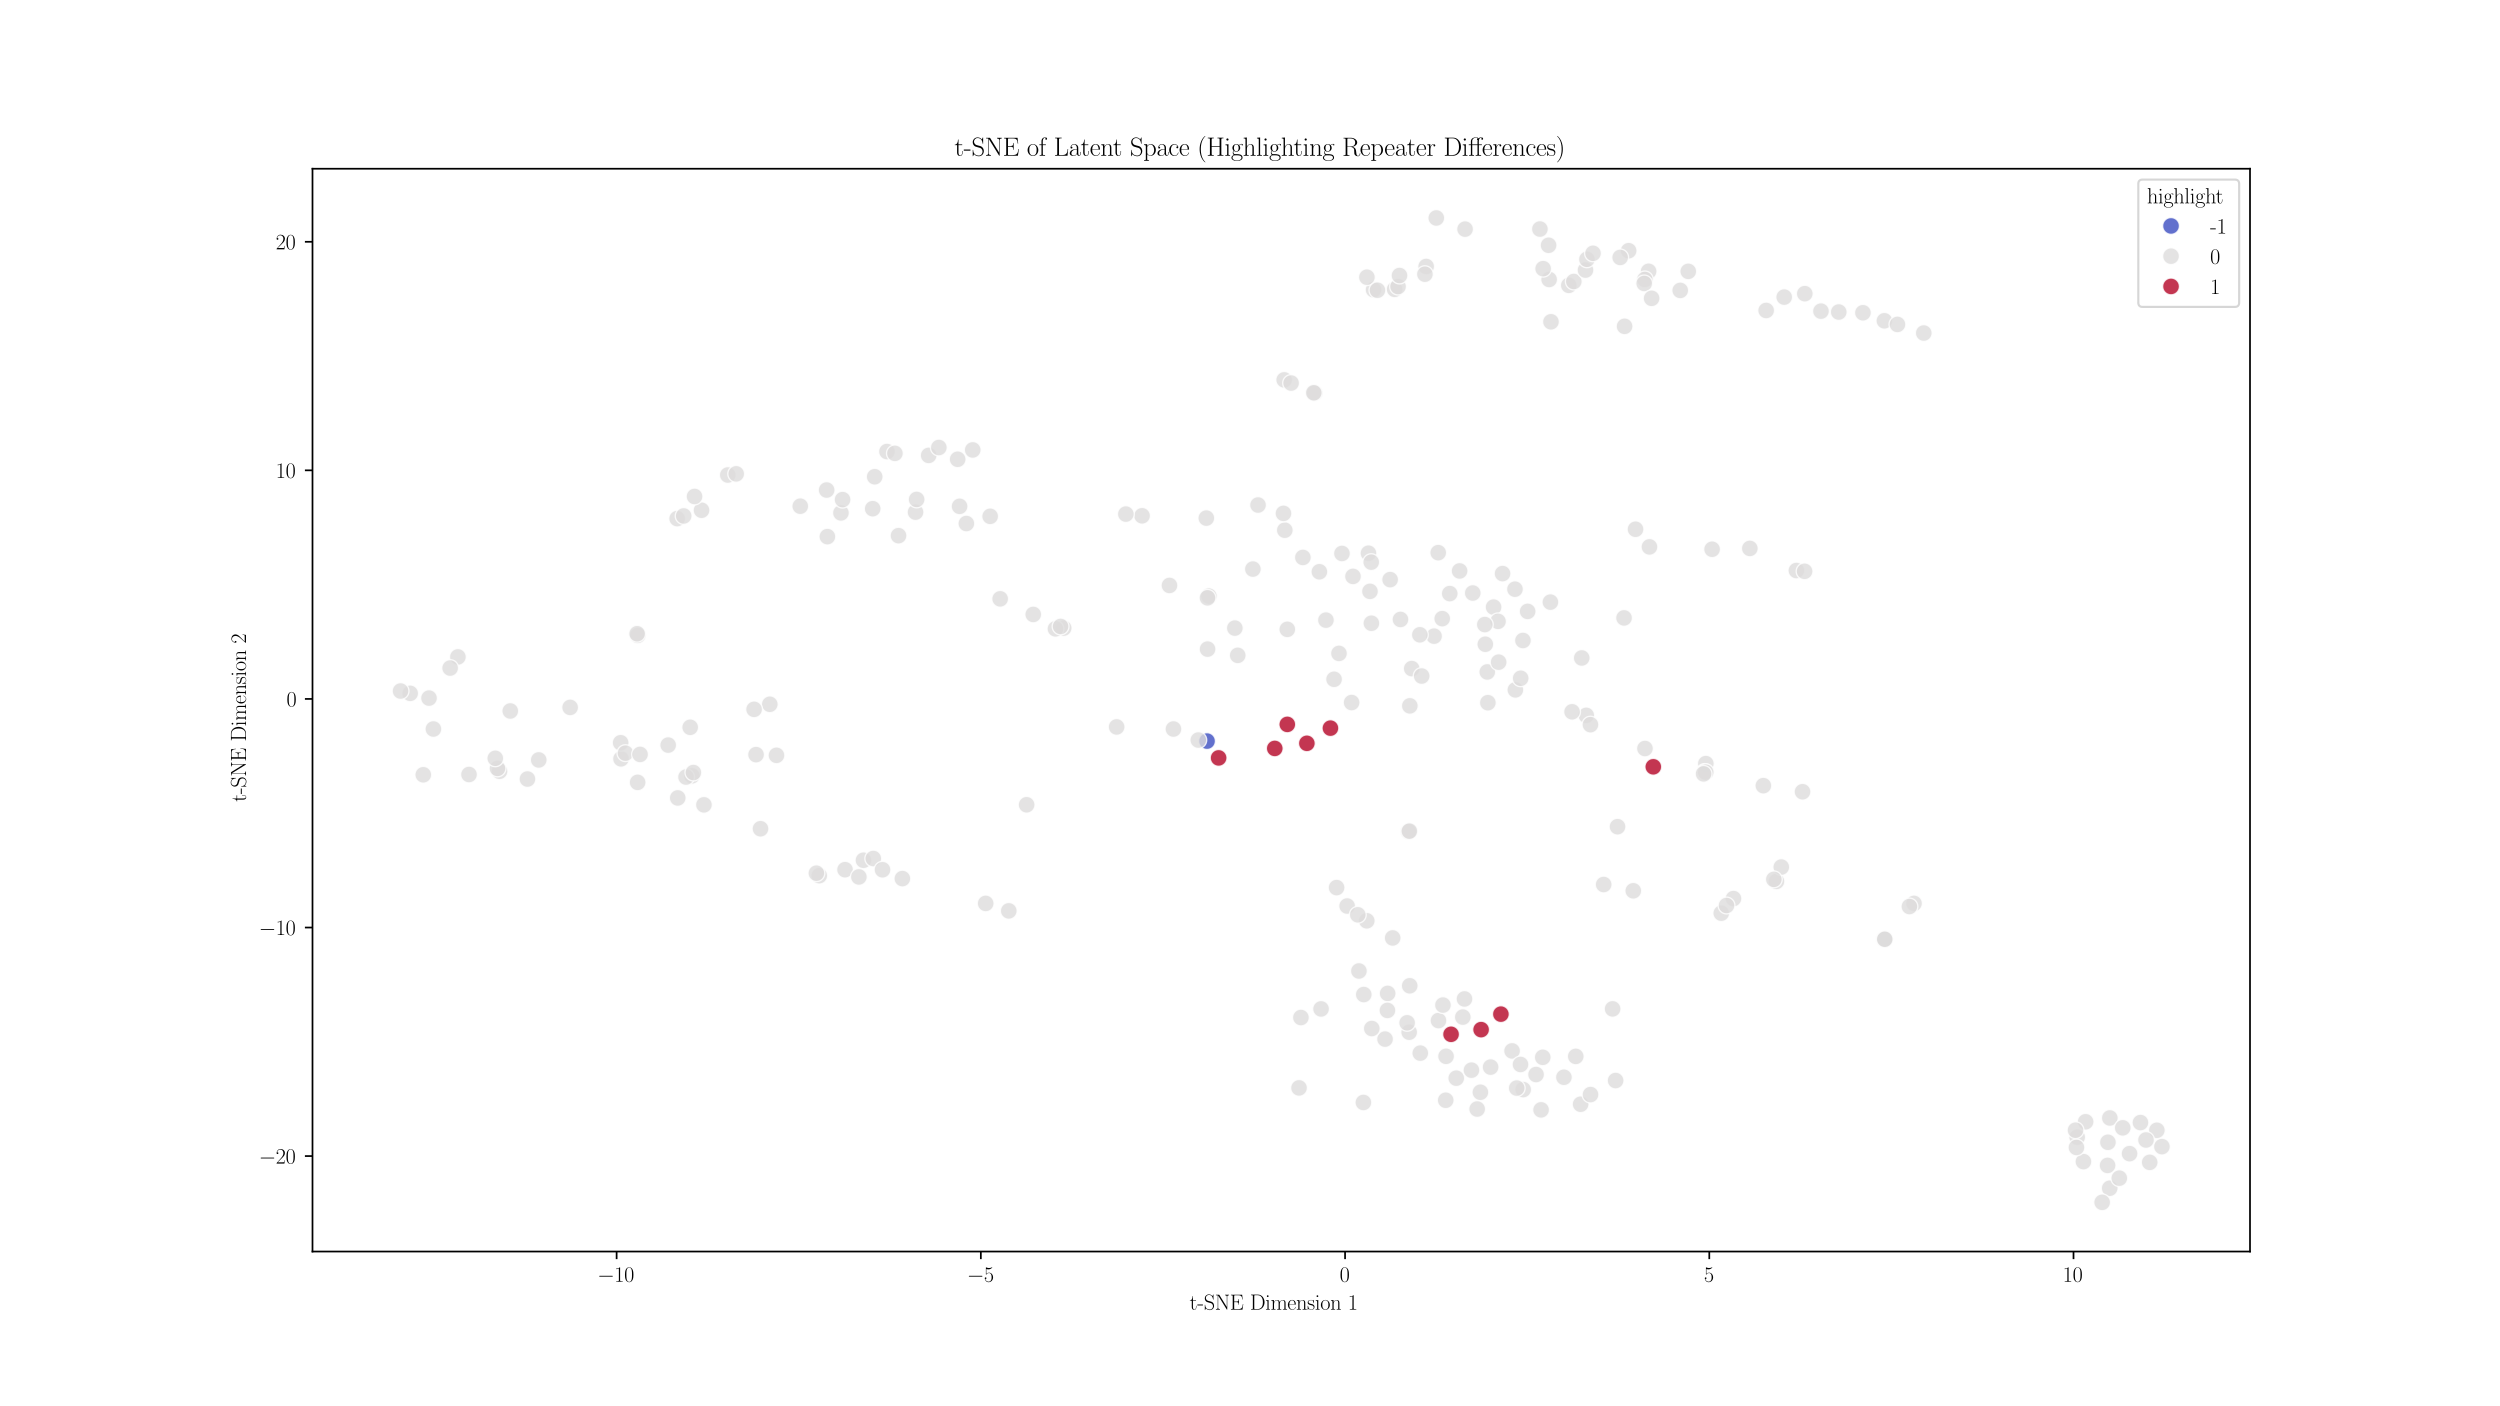 <?xml version="1.0" encoding="utf-8" standalone="no"?>
<!DOCTYPE svg PUBLIC "-//W3C//DTD SVG 1.1//EN"
  "http://www.w3.org/Graphics/SVG/1.1/DTD/svg11.dtd">
<svg xmlns:xlink="http://www.w3.org/1999/xlink" width="1152pt" height="648pt" viewBox="0 0 1152 648" xmlns="http://www.w3.org/2000/svg" version="1.1">
 <defs>
  <style type="text/css">*{stroke-linejoin: round; stroke-linecap: butt}</style>
 </defs>
 <g id="figure_1">
  <g id="patch_1">
   <path d="M 0 648 
L 1152 648 
L 1152 0 
L 0 0 
z
" style="fill: #ffffff"/>
  </g>
  <g id="axes_1">
   <g id="patch_2">
    <path d="M 144 576.72 
L 1036.8 576.72 
L 1036.8 77.76 
L 144 77.76 
z
" style="fill: #ffffff"/>
   </g>
   <g id="PathCollection_1">
    <defs>
     <path id="C0_0_f723da4ca6" d="M 0 3.873 
C 1.027 3.873 2.012 3.465 2.739 2.739 
C 3.465 2.012 3.873 1.027 3.873 -0 
C 3.873 -1.027 3.465 -2.012 2.739 -2.739 
C 2.012 -3.465 1.027 -3.873 0 -3.873 
C -1.027 -3.873 -2.012 -3.465 -2.739 -2.739 
C -3.465 -2.012 -3.873 -1.027 -3.873 0 
C -3.873 1.027 -3.465 2.012 -2.739 2.739 
C -2.012 3.465 -1.027 3.873 0 3.873 
z
"/>
    </defs>
    <g clip-path="url(#pe02f2b6395)">
     <use xlink:href="#C0_0_f723da4ca6" x="981.298" y="531.6" style="fill: #dddcdc; fill-opacity: 0.8; stroke: #ffffff; stroke-opacity: 0.8; stroke-width: 0.62"/>
    </g>
    <g clip-path="url(#pe02f2b6395)">
     <use xlink:href="#C0_0_f723da4ca6" x="614.742" y="313.014" style="fill: #dddcdc; fill-opacity: 0.8; stroke: #ffffff; stroke-opacity: 0.8; stroke-width: 0.62"/>
    </g>
    <g clip-path="url(#pe02f2b6395)">
     <use xlink:href="#C0_0_f723da4ca6" x="618.373" y="255.04" style="fill: #dddcdc; fill-opacity: 0.8; stroke: #ffffff; stroke-opacity: 0.8; stroke-width: 0.62"/>
    </g>
    <g clip-path="url(#pe02f2b6395)">
     <use xlink:href="#C0_0_f723da4ca6" x="682.168" y="503.311" style="fill: #dddcdc; fill-opacity: 0.8; stroke: #ffffff; stroke-opacity: 0.8; stroke-width: 0.62"/>
    </g>
    <g clip-path="url(#pe02f2b6395)">
     <use xlink:href="#C0_0_f723da4ca6" x="661.846" y="100.44" style="fill: #dddcdc; fill-opacity: 0.8; stroke: #ffffff; stroke-opacity: 0.8; stroke-width: 0.62"/>
    </g>
    <g clip-path="url(#pe02f2b6395)">
     <use xlink:href="#C0_0_f723da4ca6" x="674.059" y="468.68" style="fill: #dddcdc; fill-opacity: 0.8; stroke: #ffffff; stroke-opacity: 0.8; stroke-width: 0.62"/>
    </g>
    <g clip-path="url(#pe02f2b6395)">
     <use xlink:href="#C0_0_f723da4ca6" x="605.79" y="181.097" style="fill: #dddcdc; fill-opacity: 0.8; stroke: #ffffff; stroke-opacity: 0.8; stroke-width: 0.62"/>
    </g>
    <g clip-path="url(#pe02f2b6395)">
     <use xlink:href="#C0_0_f723da4ca6" x="593.192" y="333.801" style="fill: #b40426; fill-opacity: 0.8; stroke: #ffffff; stroke-opacity: 0.8; stroke-width: 0.62"/>
    </g>
    <g clip-path="url(#pe02f2b6395)">
     <use xlink:href="#C0_0_f723da4ca6" x="230.182" y="355.403" style="fill: #dddcdc; fill-opacity: 0.8; stroke: #ffffff; stroke-opacity: 0.8; stroke-width: 0.62"/>
    </g>
    <g clip-path="url(#pe02f2b6395)">
     <use xlink:href="#C0_0_f723da4ca6" x="996.218" y="528.364" style="fill: #dddcdc; fill-opacity: 0.8; stroke: #ffffff; stroke-opacity: 0.8; stroke-width: 0.62"/>
    </g>
    <g clip-path="url(#pe02f2b6395)">
     <use xlink:href="#C0_0_f723da4ca6" x="827.78" y="262.901" style="fill: #dddcdc; fill-opacity: 0.8; stroke: #ffffff; stroke-opacity: 0.8; stroke-width: 0.62"/>
    </g>
    <g clip-path="url(#pe02f2b6395)">
     <use xlink:href="#C0_0_f723da4ca6" x="672.587" y="263.093" style="fill: #dddcdc; fill-opacity: 0.8; stroke: #ffffff; stroke-opacity: 0.8; stroke-width: 0.62"/>
    </g>
    <g clip-path="url(#pe02f2b6395)">
     <use xlink:href="#C0_0_f723da4ca6" x="698.096" y="271.503" style="fill: #dddcdc; fill-opacity: 0.8; stroke: #ffffff; stroke-opacity: 0.8; stroke-width: 0.62"/>
    </g>
    <g clip-path="url(#pe02f2b6395)">
     <use xlink:href="#C0_0_f723da4ca6" x="592.034" y="244.32" style="fill: #dddcdc; fill-opacity: 0.8; stroke: #ffffff; stroke-opacity: 0.8; stroke-width: 0.62"/>
    </g>
    <g clip-path="url(#pe02f2b6395)">
     <use xlink:href="#C0_0_f723da4ca6" x="707.818" y="495.141" style="fill: #dddcdc; fill-opacity: 0.8; stroke: #ffffff; stroke-opacity: 0.8; stroke-width: 0.62"/>
    </g>
    <g clip-path="url(#pe02f2b6395)">
     <use xlink:href="#C0_0_f723da4ca6" x="649.648" y="325.253" style="fill: #dddcdc; fill-opacity: 0.8; stroke: #ffffff; stroke-opacity: 0.8; stroke-width: 0.62"/>
    </g>
    <g clip-path="url(#pe02f2b6395)">
     <use xlink:href="#C0_0_f723da4ca6" x="421.877" y="236.001" style="fill: #dddcdc; fill-opacity: 0.8; stroke: #ffffff; stroke-opacity: 0.8; stroke-width: 0.62"/>
    </g>
    <g clip-path="url(#pe02f2b6395)">
     <use xlink:href="#C0_0_f723da4ca6" x="666.185" y="507" style="fill: #dddcdc; fill-opacity: 0.8; stroke: #ffffff; stroke-opacity: 0.8; stroke-width: 0.62"/>
    </g>
    <g clip-path="url(#pe02f2b6395)">
     <use xlink:href="#C0_0_f723da4ca6" x="312.302" y="367.688" style="fill: #dddcdc; fill-opacity: 0.8; stroke: #ffffff; stroke-opacity: 0.8; stroke-width: 0.62"/>
    </g>
    <g clip-path="url(#pe02f2b6395)">
     <use xlink:href="#C0_0_f723da4ca6" x="671.046" y="496.824" style="fill: #dddcdc; fill-opacity: 0.8; stroke: #ffffff; stroke-opacity: 0.8; stroke-width: 0.62"/>
    </g>
    <g clip-path="url(#pe02f2b6395)">
     <use xlink:href="#C0_0_f723da4ca6" x="632.937" y="133.509" style="fill: #dddcdc; fill-opacity: 0.8; stroke: #ffffff; stroke-opacity: 0.8; stroke-width: 0.62"/>
    </g>
    <g clip-path="url(#pe02f2b6395)">
     <use xlink:href="#C0_0_f723da4ca6" x="696.768" y="484.258" style="fill: #dddcdc; fill-opacity: 0.8; stroke: #ffffff; stroke-opacity: 0.8; stroke-width: 0.62"/>
    </g>
    <g clip-path="url(#pe02f2b6395)">
     <use xlink:href="#C0_0_f723da4ca6" x="293.822" y="360.513" style="fill: #dddcdc; fill-opacity: 0.8; stroke: #ffffff; stroke-opacity: 0.8; stroke-width: 0.62"/>
    </g>
    <g clip-path="url(#pe02f2b6395)">
     <use xlink:href="#C0_0_f723da4ca6" x="630.59" y="254.927" style="fill: #dddcdc; fill-opacity: 0.8; stroke: #ffffff; stroke-opacity: 0.8; stroke-width: 0.62"/>
    </g>
    <g clip-path="url(#pe02f2b6395)">
     <use xlink:href="#C0_0_f723da4ca6" x="629.805" y="424.304" style="fill: #dddcdc; fill-opacity: 0.8; stroke: #ffffff; stroke-opacity: 0.8; stroke-width: 0.62"/>
    </g>
    <g clip-path="url(#pe02f2b6395)">
     <use xlink:href="#C0_0_f723da4ca6" x="813.844" y="143.069" style="fill: #dddcdc; fill-opacity: 0.8; stroke: #ffffff; stroke-opacity: 0.8; stroke-width: 0.62"/>
    </g>
    <g clip-path="url(#pe02f2b6395)">
     <use xlink:href="#C0_0_f723da4ca6" x="660.821" y="293.143" style="fill: #dddcdc; fill-opacity: 0.8; stroke: #ffffff; stroke-opacity: 0.8; stroke-width: 0.62"/>
    </g>
    <g clip-path="url(#pe02f2b6395)">
     <use xlink:href="#C0_0_f723da4ca6" x="691.611" y="467.316" style="fill: #b40426; fill-opacity: 0.8; stroke: #ffffff; stroke-opacity: 0.8; stroke-width: 0.62"/>
    </g>
    <g clip-path="url(#pe02f2b6395)">
     <use xlink:href="#C0_0_f723da4ca6" x="822.167" y="136.907" style="fill: #dddcdc; fill-opacity: 0.8; stroke: #ffffff; stroke-opacity: 0.8; stroke-width: 0.62"/>
    </g>
    <g clip-path="url(#pe02f2b6395)">
     <use xlink:href="#C0_0_f723da4ca6" x="526.263" y="237.681" style="fill: #dddcdc; fill-opacity: 0.8; stroke: #ffffff; stroke-opacity: 0.8; stroke-width: 0.62"/>
    </g>
    <g clip-path="url(#pe02f2b6395)">
     <use xlink:href="#C0_0_f723da4ca6" x="868.332" y="147.821" style="fill: #dddcdc; fill-opacity: 0.8; stroke: #ffffff; stroke-opacity: 0.8; stroke-width: 0.62"/>
    </g>
    <g clip-path="url(#pe02f2b6395)">
     <use xlink:href="#C0_0_f723da4ca6" x="377.514" y="403.498" style="fill: #dddcdc; fill-opacity: 0.8; stroke: #ffffff; stroke-opacity: 0.8; stroke-width: 0.62"/>
    </g>
    <g clip-path="url(#pe02f2b6395)">
     <use xlink:href="#C0_0_f723da4ca6" x="556.203" y="341.498" style="fill: #3b4cc0; fill-opacity: 0.8; stroke: #ffffff; stroke-opacity: 0.8; stroke-width: 0.62"/>
    </g>
    <g clip-path="url(#pe02f2b6395)">
     <use xlink:href="#C0_0_f723da4ca6" x="427.937" y="209.851" style="fill: #dddcdc; fill-opacity: 0.8; stroke: #ffffff; stroke-opacity: 0.8; stroke-width: 0.62"/>
    </g>
    <g clip-path="url(#pe02f2b6395)">
     <use xlink:href="#C0_0_f723da4ca6" x="798.784" y="414.059" style="fill: #dddcdc; fill-opacity: 0.8; stroke: #ffffff; stroke-opacity: 0.8; stroke-width: 0.62"/>
    </g>
    <g clip-path="url(#pe02f2b6395)">
     <use xlink:href="#C0_0_f723da4ca6" x="623.459" y="265.605" style="fill: #dddcdc; fill-opacity: 0.8; stroke: #ffffff; stroke-opacity: 0.8; stroke-width: 0.62"/>
    </g>
    <g clip-path="url(#pe02f2b6395)">
     <use xlink:href="#C0_0_f723da4ca6" x="598.594" y="501.299" style="fill: #dddcdc; fill-opacity: 0.8; stroke: #ffffff; stroke-opacity: 0.8; stroke-width: 0.62"/>
    </g>
    <g clip-path="url(#pe02f2b6395)">
     <use xlink:href="#C0_0_f723da4ca6" x="993.878" y="520.838" style="fill: #dddcdc; fill-opacity: 0.8; stroke: #ffffff; stroke-opacity: 0.8; stroke-width: 0.62"/>
    </g>
    <g clip-path="url(#pe02f2b6395)">
     <use xlink:href="#C0_0_f723da4ca6" x="710.896" y="487.21" style="fill: #dddcdc; fill-opacity: 0.8; stroke: #ffffff; stroke-opacity: 0.8; stroke-width: 0.62"/>
    </g>
    <g clip-path="url(#pe02f2b6395)">
     <use xlink:href="#C0_0_f723da4ca6" x="874.342" y="149.493" style="fill: #dddcdc; fill-opacity: 0.8; stroke: #ffffff; stroke-opacity: 0.8; stroke-width: 0.62"/>
    </g>
    <g clip-path="url(#pe02f2b6395)">
     <use xlink:href="#C0_0_f723da4ca6" x="713.585" y="113.027" style="fill: #dddcdc; fill-opacity: 0.8; stroke: #ffffff; stroke-opacity: 0.8; stroke-width: 0.62"/>
    </g>
    <g clip-path="url(#pe02f2b6395)">
     <use xlink:href="#C0_0_f723da4ca6" x="243.052" y="358.98" style="fill: #dddcdc; fill-opacity: 0.8; stroke: #ffffff; stroke-opacity: 0.8; stroke-width: 0.62"/>
    </g>
    <g clip-path="url(#pe02f2b6395)">
     <use xlink:href="#C0_0_f723da4ca6" x="381.26" y="247.28" style="fill: #dddcdc; fill-opacity: 0.8; stroke: #ffffff; stroke-opacity: 0.8; stroke-width: 0.62"/>
    </g>
    <g clip-path="url(#pe02f2b6395)">
     <use xlink:href="#C0_0_f723da4ca6" x="518.798" y="236.893" style="fill: #dddcdc; fill-opacity: 0.8; stroke: #ffffff; stroke-opacity: 0.8; stroke-width: 0.62"/>
    </g>
    <g clip-path="url(#pe02f2b6395)">
     <use xlink:href="#C0_0_f723da4ca6" x="868.489" y="432.807" style="fill: #dddcdc; fill-opacity: 0.8; stroke: #ffffff; stroke-opacity: 0.8; stroke-width: 0.62"/>
    </g>
    <g clip-path="url(#pe02f2b6395)">
     <use xlink:href="#C0_0_f723da4ca6" x="197.692" y="321.677" style="fill: #dddcdc; fill-opacity: 0.8; stroke: #ffffff; stroke-opacity: 0.8; stroke-width: 0.62"/>
    </g>
    <g clip-path="url(#pe02f2b6395)">
     <use xlink:href="#C0_0_f723da4ca6" x="839.104" y="143.382" style="fill: #dddcdc; fill-opacity: 0.8; stroke: #ffffff; stroke-opacity: 0.8; stroke-width: 0.62"/>
    </g>
    <g clip-path="url(#pe02f2b6395)">
     <use xlink:href="#C0_0_f723da4ca6" x="858.44" y="144.118" style="fill: #dddcdc; fill-opacity: 0.8; stroke: #ffffff; stroke-opacity: 0.8; stroke-width: 0.62"/>
    </g>
    <g clip-path="url(#pe02f2b6395)">
     <use xlink:href="#C0_0_f723da4ca6" x="701.876" y="502.081" style="fill: #dddcdc; fill-opacity: 0.8; stroke: #ffffff; stroke-opacity: 0.8; stroke-width: 0.62"/>
    </g>
    <g clip-path="url(#pe02f2b6395)">
     <use xlink:href="#C0_0_f723da4ca6" x="628.257" y="508.019" style="fill: #dddcdc; fill-opacity: 0.8; stroke: #ffffff; stroke-opacity: 0.8; stroke-width: 0.62"/>
    </g>
    <g clip-path="url(#pe02f2b6395)">
     <use xlink:href="#C0_0_f723da4ca6" x="622.824" y="323.734" style="fill: #dddcdc; fill-opacity: 0.8; stroke: #ffffff; stroke-opacity: 0.8; stroke-width: 0.62"/>
    </g>
    <g clip-path="url(#pe02f2b6395)">
     <use xlink:href="#C0_0_f723da4ca6" x="460.879" y="275.943" style="fill: #dddcdc; fill-opacity: 0.8; stroke: #ffffff; stroke-opacity: 0.8; stroke-width: 0.62"/>
    </g>
    <g clip-path="url(#pe02f2b6395)">
     <use xlink:href="#C0_0_f723da4ca6" x="357.797" y="348.059" style="fill: #dddcdc; fill-opacity: 0.8; stroke: #ffffff; stroke-opacity: 0.8; stroke-width: 0.62"/>
    </g>
    <g clip-path="url(#pe02f2b6395)">
     <use xlink:href="#C0_0_f723da4ca6" x="490.144" y="289.418" style="fill: #dddcdc; fill-opacity: 0.8; stroke: #ffffff; stroke-opacity: 0.8; stroke-width: 0.62"/>
    </g>
    <g clip-path="url(#pe02f2b6395)">
     <use xlink:href="#C0_0_f723da4ca6" x="639.43" y="457.767" style="fill: #dddcdc; fill-opacity: 0.8; stroke: #ffffff; stroke-opacity: 0.8; stroke-width: 0.62"/>
    </g>
    <g clip-path="url(#pe02f2b6395)">
     <use xlink:href="#C0_0_f723da4ca6" x="688.24" y="279.763" style="fill: #dddcdc; fill-opacity: 0.8; stroke: #ffffff; stroke-opacity: 0.8; stroke-width: 0.62"/>
    </g>
    <g clip-path="url(#pe02f2b6395)">
     <use xlink:href="#C0_0_f723da4ca6" x="557.042" y="274.684" style="fill: #dddcdc; fill-opacity: 0.8; stroke: #ffffff; stroke-opacity: 0.8; stroke-width: 0.62"/>
    </g>
    <g clip-path="url(#pe02f2b6395)">
     <use xlink:href="#C0_0_f723da4ca6" x="605.394" y="180.995" style="fill: #dddcdc; fill-opacity: 0.8; stroke: #ffffff; stroke-opacity: 0.8; stroke-width: 0.62"/>
    </g>
    <g clip-path="url(#pe02f2b6395)">
     <use xlink:href="#C0_0_f723da4ca6" x="818.589" y="406.146" style="fill: #dddcdc; fill-opacity: 0.8; stroke: #ffffff; stroke-opacity: 0.8; stroke-width: 0.62"/>
    </g>
    <g clip-path="url(#pe02f2b6395)">
     <use xlink:href="#C0_0_f723da4ca6" x="988.879" y="525.312" style="fill: #dddcdc; fill-opacity: 0.8; stroke: #ffffff; stroke-opacity: 0.8; stroke-width: 0.62"/>
    </g>
    <g clip-path="url(#pe02f2b6395)">
     <use xlink:href="#C0_0_f723da4ca6" x="960.046" y="535.27" style="fill: #dddcdc; fill-opacity: 0.8; stroke: #ffffff; stroke-opacity: 0.8; stroke-width: 0.62"/>
    </g>
    <g clip-path="url(#pe02f2b6395)">
     <use xlink:href="#C0_0_f723da4ca6" x="831.65" y="135.324" style="fill: #dddcdc; fill-opacity: 0.8; stroke: #ffffff; stroke-opacity: 0.8; stroke-width: 0.62"/>
    </g>
    <g clip-path="url(#pe02f2b6395)">
     <use xlink:href="#C0_0_f723da4ca6" x="514.542" y="334.971" style="fill: #dddcdc; fill-opacity: 0.8; stroke: #ffffff; stroke-opacity: 0.8; stroke-width: 0.62"/>
    </g>
    <g clip-path="url(#pe02f2b6395)">
     <use xlink:href="#C0_0_f723da4ca6" x="730.95" y="329.64" style="fill: #dddcdc; fill-opacity: 0.8; stroke: #ffffff; stroke-opacity: 0.8; stroke-width: 0.62"/>
    </g>
    <g clip-path="url(#pe02f2b6395)">
     <use xlink:href="#C0_0_f723da4ca6" x="654.271" y="292.51" style="fill: #dddcdc; fill-opacity: 0.8; stroke: #ffffff; stroke-opacity: 0.8; stroke-width: 0.62"/>
    </g>
    <g clip-path="url(#pe02f2b6395)">
     <use xlink:href="#C0_0_f723da4ca6" x="642.64" y="133.327" style="fill: #dddcdc; fill-opacity: 0.8; stroke: #ffffff; stroke-opacity: 0.8; stroke-width: 0.62"/>
    </g>
    <g clip-path="url(#pe02f2b6395)">
     <use xlink:href="#C0_0_f723da4ca6" x="786.045" y="351.874" style="fill: #dddcdc; fill-opacity: 0.8; stroke: #ffffff; stroke-opacity: 0.8; stroke-width: 0.62"/>
    </g>
    <g clip-path="url(#pe02f2b6395)">
     <use xlink:href="#C0_0_f723da4ca6" x="552.188" y="341.021" style="fill: #dddcdc; fill-opacity: 0.8; stroke: #ffffff; stroke-opacity: 0.8; stroke-width: 0.62"/>
    </g>
    <g clip-path="url(#pe02f2b6395)">
     <use xlink:href="#C0_0_f723da4ca6" x="881.979" y="416.288" style="fill: #dddcdc; fill-opacity: 0.8; stroke: #ffffff; stroke-opacity: 0.8; stroke-width: 0.62"/>
    </g>
    <g clip-path="url(#pe02f2b6395)">
     <use xlink:href="#C0_0_f723da4ca6" x="680.68" y="511.042" style="fill: #dddcdc; fill-opacity: 0.8; stroke: #ffffff; stroke-opacity: 0.8; stroke-width: 0.62"/>
    </g>
    <g clip-path="url(#pe02f2b6395)">
     <use xlink:href="#C0_0_f723da4ca6" x="312.035" y="238.966" style="fill: #dddcdc; fill-opacity: 0.8; stroke: #ffffff; stroke-opacity: 0.8; stroke-width: 0.62"/>
    </g>
    <g clip-path="url(#pe02f2b6395)">
     <use xlink:href="#C0_0_f723da4ca6" x="286.165" y="349.67" style="fill: #dddcdc; fill-opacity: 0.8; stroke: #ffffff; stroke-opacity: 0.8; stroke-width: 0.62"/>
    </g>
    <g clip-path="url(#pe02f2b6395)">
     <use xlink:href="#C0_0_f723da4ca6" x="692.376" y="264.312" style="fill: #dddcdc; fill-opacity: 0.8; stroke: #ffffff; stroke-opacity: 0.8; stroke-width: 0.62"/>
    </g>
    <g clip-path="url(#pe02f2b6395)">
     <use xlink:href="#C0_0_f723da4ca6" x="189.011" y="319.499" style="fill: #dddcdc; fill-opacity: 0.8; stroke: #ffffff; stroke-opacity: 0.8; stroke-width: 0.62"/>
    </g>
    <g clip-path="url(#pe02f2b6395)">
     <use xlink:href="#C0_0_f723da4ca6" x="570.344" y="301.988" style="fill: #dddcdc; fill-opacity: 0.8; stroke: #ffffff; stroke-opacity: 0.8; stroke-width: 0.62"/>
    </g>
    <g clip-path="url(#pe02f2b6395)">
     <use xlink:href="#C0_0_f723da4ca6" x="456.267" y="237.924" style="fill: #dddcdc; fill-opacity: 0.8; stroke: #ffffff; stroke-opacity: 0.8; stroke-width: 0.62"/>
    </g>
    <g clip-path="url(#pe02f2b6395)">
     <use xlink:href="#C0_0_f723da4ca6" x="675.106" y="105.586" style="fill: #dddcdc; fill-opacity: 0.8; stroke: #ffffff; stroke-opacity: 0.8; stroke-width: 0.62"/>
    </g>
    <g clip-path="url(#pe02f2b6395)">
     <use xlink:href="#C0_0_f723da4ca6" x="629.867" y="127.74" style="fill: #dddcdc; fill-opacity: 0.8; stroke: #ffffff; stroke-opacity: 0.8; stroke-width: 0.62"/>
    </g>
    <g clip-path="url(#pe02f2b6395)">
     <use xlink:href="#C0_0_f723da4ca6" x="722.902" y="131.488" style="fill: #dddcdc; fill-opacity: 0.8; stroke: #ffffff; stroke-opacity: 0.8; stroke-width: 0.62"/>
    </g>
    <g clip-path="url(#pe02f2b6395)">
     <use xlink:href="#C0_0_f723da4ca6" x="957.171" y="524.021" style="fill: #dddcdc; fill-opacity: 0.8; stroke: #ffffff; stroke-opacity: 0.8; stroke-width: 0.62"/>
    </g>
    <g clip-path="url(#pe02f2b6395)">
     <use xlink:href="#C0_0_f723da4ca6" x="248.251" y="350.178" style="fill: #dddcdc; fill-opacity: 0.8; stroke: #ffffff; stroke-opacity: 0.8; stroke-width: 0.62"/>
    </g>
    <g clip-path="url(#pe02f2b6395)">
     <use xlink:href="#C0_0_f723da4ca6" x="473.067" y="370.839" style="fill: #dddcdc; fill-opacity: 0.8; stroke: #ffffff; stroke-opacity: 0.8; stroke-width: 0.62"/>
    </g>
    <g clip-path="url(#pe02f2b6395)">
     <use xlink:href="#C0_0_f723da4ca6" x="760.076" y="252.004" style="fill: #dddcdc; fill-opacity: 0.8; stroke: #ffffff; stroke-opacity: 0.8; stroke-width: 0.62"/>
    </g>
    <g clip-path="url(#pe02f2b6395)">
     <use xlink:href="#C0_0_f723da4ca6" x="617.001" y="301.09" style="fill: #dddcdc; fill-opacity: 0.8; stroke: #ffffff; stroke-opacity: 0.8; stroke-width: 0.62"/>
    </g>
    <g clip-path="url(#pe02f2b6395)">
     <use xlink:href="#C0_0_f723da4ca6" x="703.938" y="281.731" style="fill: #dddcdc; fill-opacity: 0.8; stroke: #ffffff; stroke-opacity: 0.8; stroke-width: 0.62"/>
    </g>
    <g clip-path="url(#pe02f2b6395)">
     <use xlink:href="#C0_0_f723da4ca6" x="397.887" y="396.405" style="fill: #dddcdc; fill-opacity: 0.8; stroke: #ffffff; stroke-opacity: 0.8; stroke-width: 0.62"/>
    </g>
    <g clip-path="url(#pe02f2b6395)">
     <use xlink:href="#C0_0_f723da4ca6" x="698.285" y="317.894" style="fill: #dddcdc; fill-opacity: 0.8; stroke: #ffffff; stroke-opacity: 0.8; stroke-width: 0.62"/>
    </g>
    <g clip-path="url(#pe02f2b6395)">
     <use xlink:href="#C0_0_f723da4ca6" x="649.072" y="383.193" style="fill: #dddcdc; fill-opacity: 0.8; stroke: #ffffff; stroke-opacity: 0.8; stroke-width: 0.62"/>
    </g>
    <g clip-path="url(#pe02f2b6395)">
     <use xlink:href="#C0_0_f723da4ca6" x="701.77" y="295.139" style="fill: #dddcdc; fill-opacity: 0.8; stroke: #ffffff; stroke-opacity: 0.8; stroke-width: 0.62"/>
    </g>
    <g clip-path="url(#pe02f2b6395)">
     <use xlink:href="#C0_0_f723da4ca6" x="593.197" y="290.005" style="fill: #dddcdc; fill-opacity: 0.8; stroke: #ffffff; stroke-opacity: 0.8; stroke-width: 0.62"/>
    </g>
    <g clip-path="url(#pe02f2b6395)">
     <use xlink:href="#C0_0_f723da4ca6" x="728.349" y="508.831" style="fill: #dddcdc; fill-opacity: 0.8; stroke: #ffffff; stroke-opacity: 0.8; stroke-width: 0.62"/>
    </g>
    <g clip-path="url(#pe02f2b6395)">
     <use xlink:href="#C0_0_f723da4ca6" x="972.206" y="515.158" style="fill: #dddcdc; fill-opacity: 0.8; stroke: #ffffff; stroke-opacity: 0.8; stroke-width: 0.62"/>
    </g>
    <g clip-path="url(#pe02f2b6395)">
     <use xlink:href="#C0_0_f723da4ca6" x="971.174" y="537.023" style="fill: #dddcdc; fill-opacity: 0.8; stroke: #ffffff; stroke-opacity: 0.8; stroke-width: 0.62"/>
    </g>
    <g clip-path="url(#pe02f2b6395)">
     <use xlink:href="#C0_0_f723da4ca6" x="620.76" y="417.497" style="fill: #dddcdc; fill-opacity: 0.8; stroke: #ffffff; stroke-opacity: 0.8; stroke-width: 0.62"/>
    </g>
    <g clip-path="url(#pe02f2b6395)">
     <use xlink:href="#C0_0_f723da4ca6" x="631.944" y="287.195" style="fill: #dddcdc; fill-opacity: 0.8; stroke: #ffffff; stroke-opacity: 0.8; stroke-width: 0.62"/>
    </g>
    <g clip-path="url(#pe02f2b6395)">
     <use xlink:href="#C0_0_f723da4ca6" x="569.013" y="289.43" style="fill: #dddcdc; fill-opacity: 0.8; stroke: #ffffff; stroke-opacity: 0.8; stroke-width: 0.62"/>
    </g>
    <g clip-path="url(#pe02f2b6395)">
     <use xlink:href="#C0_0_f723da4ca6" x="879.867" y="417.725" style="fill: #dddcdc; fill-opacity: 0.8; stroke: #ffffff; stroke-opacity: 0.8; stroke-width: 0.62"/>
    </g>
    <g clip-path="url(#pe02f2b6395)">
     <use xlink:href="#C0_0_f723da4ca6" x="761.848" y="353.341" style="fill: #b40426; fill-opacity: 0.8; stroke: #ffffff; stroke-opacity: 0.8; stroke-width: 0.62"/>
    </g>
    <g clip-path="url(#pe02f2b6395)">
     <use xlink:href="#C0_0_f723da4ca6" x="713.845" y="128.785" style="fill: #dddcdc; fill-opacity: 0.8; stroke: #ffffff; stroke-opacity: 0.8; stroke-width: 0.62"/>
    </g>
    <g clip-path="url(#pe02f2b6395)">
     <use xlink:href="#C0_0_f723da4ca6" x="830.605" y="364.837" style="fill: #dddcdc; fill-opacity: 0.8; stroke: #ffffff; stroke-opacity: 0.8; stroke-width: 0.62"/>
    </g>
    <g clip-path="url(#pe02f2b6395)">
     <use xlink:href="#C0_0_f723da4ca6" x="812.559" y="362.029" style="fill: #dddcdc; fill-opacity: 0.8; stroke: #ffffff; stroke-opacity: 0.8; stroke-width: 0.62"/>
    </g>
    <g clip-path="url(#pe02f2b6395)">
     <use xlink:href="#C0_0_f723da4ca6" x="324.373" y="370.871" style="fill: #dddcdc; fill-opacity: 0.8; stroke: #ffffff; stroke-opacity: 0.8; stroke-width: 0.62"/>
    </g>
    <g clip-path="url(#pe02f2b6395)">
     <use xlink:href="#C0_0_f723da4ca6" x="978.158" y="519.705" style="fill: #dddcdc; fill-opacity: 0.8; stroke: #ffffff; stroke-opacity: 0.8; stroke-width: 0.62"/>
    </g>
    <g clip-path="url(#pe02f2b6395)">
     <use xlink:href="#C0_0_f723da4ca6" x="986.319" y="517.28" style="fill: #dddcdc; fill-opacity: 0.8; stroke: #ffffff; stroke-opacity: 0.8; stroke-width: 0.62"/>
    </g>
    <g clip-path="url(#pe02f2b6395)">
     <use xlink:href="#C0_0_f723da4ca6" x="714.69" y="148.28" style="fill: #dddcdc; fill-opacity: 0.8; stroke: #ffffff; stroke-opacity: 0.8; stroke-width: 0.62"/>
    </g>
    <g clip-path="url(#pe02f2b6395)">
     <use xlink:href="#C0_0_f723da4ca6" x="441.288" y="211.637" style="fill: #dddcdc; fill-opacity: 0.8; stroke: #ffffff; stroke-opacity: 0.8; stroke-width: 0.62"/>
    </g>
    <g clip-path="url(#pe02f2b6395)">
     <use xlink:href="#C0_0_f723da4ca6" x="757.996" y="344.914" style="fill: #dddcdc; fill-opacity: 0.8; stroke: #ffffff; stroke-opacity: 0.8; stroke-width: 0.62"/>
    </g>
    <g clip-path="url(#pe02f2b6395)">
     <use xlink:href="#C0_0_f723da4ca6" x="389.396" y="400.753" style="fill: #dddcdc; fill-opacity: 0.8; stroke: #ffffff; stroke-opacity: 0.8; stroke-width: 0.62"/>
    </g>
    <g clip-path="url(#pe02f2b6395)">
     <use xlink:href="#C0_0_f723da4ca6" x="657.177" y="122.795" style="fill: #dddcdc; fill-opacity: 0.8; stroke: #ffffff; stroke-opacity: 0.8; stroke-width: 0.62"/>
    </g>
    <g clip-path="url(#pe02f2b6395)">
     <use xlink:href="#C0_0_f723da4ca6" x="556.444" y="299.116" style="fill: #dddcdc; fill-opacity: 0.8; stroke: #ffffff; stroke-opacity: 0.8; stroke-width: 0.62"/>
    </g>
    <g clip-path="url(#pe02f2b6395)">
     <use xlink:href="#C0_0_f723da4ca6" x="725.204" y="129.711" style="fill: #dddcdc; fill-opacity: 0.8; stroke: #ffffff; stroke-opacity: 0.8; stroke-width: 0.62"/>
    </g>
    <g clip-path="url(#pe02f2b6395)">
     <use xlink:href="#C0_0_f723da4ca6" x="868.067" y="432.77" style="fill: #dddcdc; fill-opacity: 0.8; stroke: #ffffff; stroke-opacity: 0.8; stroke-width: 0.62"/>
    </g>
    <g clip-path="url(#pe02f2b6395)">
     <use xlink:href="#C0_0_f723da4ca6" x="293.872" y="292.779" style="fill: #dddcdc; fill-opacity: 0.8; stroke: #ffffff; stroke-opacity: 0.8; stroke-width: 0.62"/>
    </g>
    <g clip-path="url(#pe02f2b6395)">
     <use xlink:href="#C0_0_f723da4ca6" x="698.906" y="501.391" style="fill: #dddcdc; fill-opacity: 0.8; stroke: #ffffff; stroke-opacity: 0.8; stroke-width: 0.62"/>
    </g>
    <g clip-path="url(#pe02f2b6395)">
     <use xlink:href="#C0_0_f723da4ca6" x="774.254" y="133.823" style="fill: #dddcdc; fill-opacity: 0.8; stroke: #ffffff; stroke-opacity: 0.8; stroke-width: 0.62"/>
    </g>
    <g clip-path="url(#pe02f2b6395)">
     <use xlink:href="#C0_0_f723da4ca6" x="728.865" y="303.191" style="fill: #dddcdc; fill-opacity: 0.8; stroke: #ffffff; stroke-opacity: 0.8; stroke-width: 0.62"/>
    </g>
    <g clip-path="url(#pe02f2b6395)">
     <use xlink:href="#C0_0_f723da4ca6" x="354.72" y="324.534" style="fill: #dddcdc; fill-opacity: 0.8; stroke: #ffffff; stroke-opacity: 0.8; stroke-width: 0.62"/>
    </g>
    <g clip-path="url(#pe02f2b6395)">
     <use xlink:href="#C0_0_f723da4ca6" x="445.303" y="241.237" style="fill: #dddcdc; fill-opacity: 0.8; stroke: #ffffff; stroke-opacity: 0.8; stroke-width: 0.62"/>
    </g>
    <g clip-path="url(#pe02f2b6395)">
     <use xlink:href="#C0_0_f723da4ca6" x="591.422" y="236.571" style="fill: #dddcdc; fill-opacity: 0.8; stroke: #ffffff; stroke-opacity: 0.8; stroke-width: 0.62"/>
    </g>
    <g clip-path="url(#pe02f2b6395)">
     <use xlink:href="#C0_0_f723da4ca6" x="724.415" y="327.995" style="fill: #dddcdc; fill-opacity: 0.8; stroke: #ffffff; stroke-opacity: 0.8; stroke-width: 0.62"/>
    </g>
    <g clip-path="url(#pe02f2b6395)">
     <use xlink:href="#C0_0_f723da4ca6" x="759.677" y="125.019" style="fill: #dddcdc; fill-opacity: 0.8; stroke: #ffffff; stroke-opacity: 0.8; stroke-width: 0.62"/>
    </g>
    <g clip-path="url(#pe02f2b6395)">
     <use xlink:href="#C0_0_f723da4ca6" x="184.582" y="318.429" style="fill: #dddcdc; fill-opacity: 0.8; stroke: #ffffff; stroke-opacity: 0.8; stroke-width: 0.62"/>
    </g>
    <g clip-path="url(#pe02f2b6395)">
     <use xlink:href="#C0_0_f723da4ca6" x="990.58" y="535.617" style="fill: #dddcdc; fill-opacity: 0.8; stroke: #ffffff; stroke-opacity: 0.8; stroke-width: 0.62"/>
    </g>
    <g clip-path="url(#pe02f2b6395)">
     <use xlink:href="#C0_0_f723da4ca6" x="710.131" y="511.422" style="fill: #dddcdc; fill-opacity: 0.8; stroke: #ffffff; stroke-opacity: 0.8; stroke-width: 0.62"/>
    </g>
    <g clip-path="url(#pe02f2b6395)">
     <use xlink:href="#C0_0_f723da4ca6" x="639.332" y="465.601" style="fill: #dddcdc; fill-opacity: 0.8; stroke: #ffffff; stroke-opacity: 0.8; stroke-width: 0.62"/>
    </g>
    <g clip-path="url(#pe02f2b6395)">
     <use xlink:href="#C0_0_f723da4ca6" x="714.43" y="277.464" style="fill: #dddcdc; fill-opacity: 0.8; stroke: #ffffff; stroke-opacity: 0.8; stroke-width: 0.62"/>
    </g>
    <g clip-path="url(#pe02f2b6395)">
     <use xlink:href="#C0_0_f723da4ca6" x="662.737" y="254.669" style="fill: #dddcdc; fill-opacity: 0.8; stroke: #ffffff; stroke-opacity: 0.8; stroke-width: 0.62"/>
    </g>
    <g clip-path="url(#pe02f2b6395)">
     <use xlink:href="#C0_0_f723da4ca6" x="668.042" y="273.528" style="fill: #dddcdc; fill-opacity: 0.8; stroke: #ffffff; stroke-opacity: 0.8; stroke-width: 0.62"/>
    </g>
    <g clip-path="url(#pe02f2b6395)">
     <use xlink:href="#C0_0_f723da4ca6" x="350.442" y="381.885" style="fill: #dddcdc; fill-opacity: 0.8; stroke: #ffffff; stroke-opacity: 0.8; stroke-width: 0.62"/>
    </g>
    <g clip-path="url(#pe02f2b6395)">
     <use xlink:href="#C0_0_f723da4ca6" x="847.297" y="143.786" style="fill: #dddcdc; fill-opacity: 0.8; stroke: #ffffff; stroke-opacity: 0.8; stroke-width: 0.62"/>
    </g>
    <g clip-path="url(#pe02f2b6395)">
     <use xlink:href="#C0_0_f723da4ca6" x="793.164" y="420.8" style="fill: #dddcdc; fill-opacity: 0.8; stroke: #ffffff; stroke-opacity: 0.8; stroke-width: 0.62"/>
    </g>
    <g clip-path="url(#pe02f2b6395)">
     <use xlink:href="#C0_0_f723da4ca6" x="685.34" y="309.628" style="fill: #dddcdc; fill-opacity: 0.8; stroke: #ffffff; stroke-opacity: 0.8; stroke-width: 0.62"/>
    </g>
    <g clip-path="url(#pe02f2b6395)">
     <use xlink:href="#C0_0_f723da4ca6" x="730.598" y="124.456" style="fill: #dddcdc; fill-opacity: 0.8; stroke: #ffffff; stroke-opacity: 0.8; stroke-width: 0.62"/>
    </g>
    <g clip-path="url(#pe02f2b6395)">
     <use xlink:href="#C0_0_f723da4ca6" x="753.648" y="243.882" style="fill: #dddcdc; fill-opacity: 0.8; stroke: #ffffff; stroke-opacity: 0.8; stroke-width: 0.62"/>
    </g>
    <g clip-path="url(#pe02f2b6395)">
     <use xlink:href="#C0_0_f723da4ca6" x="757.945" y="128.77" style="fill: #dddcdc; fill-opacity: 0.8; stroke: #ffffff; stroke-opacity: 0.8; stroke-width: 0.62"/>
    </g>
    <g clip-path="url(#pe02f2b6395)">
     <use xlink:href="#C0_0_f723da4ca6" x="738.973" y="407.588" style="fill: #dddcdc; fill-opacity: 0.8; stroke: #ffffff; stroke-opacity: 0.8; stroke-width: 0.62"/>
    </g>
    <g clip-path="url(#pe02f2b6395)">
     <use xlink:href="#C0_0_f723da4ca6" x="335.365" y="218.888" style="fill: #dddcdc; fill-opacity: 0.8; stroke: #ffffff; stroke-opacity: 0.8; stroke-width: 0.62"/>
    </g>
    <g clip-path="url(#pe02f2b6395)">
     <use xlink:href="#C0_0_f723da4ca6" x="631.865" y="259.039" style="fill: #dddcdc; fill-opacity: 0.8; stroke: #ffffff; stroke-opacity: 0.8; stroke-width: 0.62"/>
    </g>
    <g clip-path="url(#pe02f2b6395)">
     <use xlink:href="#C0_0_f723da4ca6" x="432.62" y="206.212" style="fill: #dddcdc; fill-opacity: 0.8; stroke: #ffffff; stroke-opacity: 0.8; stroke-width: 0.62"/>
    </g>
    <g clip-path="url(#pe02f2b6395)">
     <use xlink:href="#C0_0_f723da4ca6" x="662.852" y="470.281" style="fill: #dddcdc; fill-opacity: 0.8; stroke: #ffffff; stroke-opacity: 0.8; stroke-width: 0.62"/>
    </g>
    <g clip-path="url(#pe02f2b6395)">
     <use xlink:href="#C0_0_f723da4ca6" x="211.005" y="302.711" style="fill: #dddcdc; fill-opacity: 0.8; stroke: #ffffff; stroke-opacity: 0.8; stroke-width: 0.62"/>
    </g>
    <g clip-path="url(#pe02f2b6395)">
     <use xlink:href="#C0_0_f723da4ca6" x="685.609" y="323.806" style="fill: #dddcdc; fill-opacity: 0.8; stroke: #ffffff; stroke-opacity: 0.8; stroke-width: 0.62"/>
    </g>
    <g clip-path="url(#pe02f2b6395)">
     <use xlink:href="#C0_0_f723da4ca6" x="540.729" y="335.934" style="fill: #dddcdc; fill-opacity: 0.8; stroke: #ffffff; stroke-opacity: 0.8; stroke-width: 0.62"/>
    </g>
    <g clip-path="url(#pe02f2b6395)">
     <use xlink:href="#C0_0_f723da4ca6" x="395.769" y="404.089" style="fill: #dddcdc; fill-opacity: 0.8; stroke: #ffffff; stroke-opacity: 0.8; stroke-width: 0.62"/>
    </g>
    <g clip-path="url(#pe02f2b6395)">
     <use xlink:href="#C0_0_f723da4ca6" x="408.714" y="208.072" style="fill: #dddcdc; fill-opacity: 0.8; stroke: #ffffff; stroke-opacity: 0.8; stroke-width: 0.62"/>
    </g>
    <g clip-path="url(#pe02f2b6395)">
     <use xlink:href="#C0_0_f723da4ca6" x="806.322" y="252.71" style="fill: #dddcdc; fill-opacity: 0.8; stroke: #ffffff; stroke-opacity: 0.8; stroke-width: 0.62"/>
    </g>
    <g clip-path="url(#pe02f2b6395)">
     <use xlink:href="#C0_0_f723da4ca6" x="631.282" y="272.504" style="fill: #dddcdc; fill-opacity: 0.8; stroke: #ffffff; stroke-opacity: 0.8; stroke-width: 0.62"/>
    </g>
    <g clip-path="url(#pe02f2b6395)">
     <use xlink:href="#C0_0_f723da4ca6" x="732.909" y="504.378" style="fill: #dddcdc; fill-opacity: 0.8; stroke: #ffffff; stroke-opacity: 0.8; stroke-width: 0.62"/>
    </g>
    <g clip-path="url(#pe02f2b6395)">
     <use xlink:href="#C0_0_f723da4ca6" x="684.439" y="296.866" style="fill: #dddcdc; fill-opacity: 0.8; stroke: #ffffff; stroke-opacity: 0.8; stroke-width: 0.62"/>
    </g>
    <g clip-path="url(#pe02f2b6395)">
     <use xlink:href="#C0_0_f723da4ca6" x="709.59" y="105.544" style="fill: #dddcdc; fill-opacity: 0.8; stroke: #ffffff; stroke-opacity: 0.8; stroke-width: 0.62"/>
    </g>
    <g clip-path="url(#pe02f2b6395)">
     <use xlink:href="#C0_0_f723da4ca6" x="785.514" y="355.733" style="fill: #dddcdc; fill-opacity: 0.8; stroke: #ffffff; stroke-opacity: 0.8; stroke-width: 0.62"/>
    </g>
    <g clip-path="url(#pe02f2b6395)">
     <use xlink:href="#C0_0_f723da4ca6" x="229.252" y="354.091" style="fill: #dddcdc; fill-opacity: 0.8; stroke: #ffffff; stroke-opacity: 0.8; stroke-width: 0.62"/>
    </g>
    <g clip-path="url(#pe02f2b6395)">
     <use xlink:href="#C0_0_f723da4ca6" x="711.078" y="123.796" style="fill: #dddcdc; fill-opacity: 0.8; stroke: #ffffff; stroke-opacity: 0.8; stroke-width: 0.62"/>
    </g>
    <g clip-path="url(#pe02f2b6395)">
     <use xlink:href="#C0_0_f723da4ca6" x="638.231" y="478.819" style="fill: #dddcdc; fill-opacity: 0.8; stroke: #ffffff; stroke-opacity: 0.8; stroke-width: 0.62"/>
    </g>
    <g clip-path="url(#pe02f2b6395)">
     <use xlink:href="#C0_0_f723da4ca6" x="634.729" y="133.748" style="fill: #dddcdc; fill-opacity: 0.8; stroke: #ffffff; stroke-opacity: 0.8; stroke-width: 0.62"/>
    </g>
    <g clip-path="url(#pe02f2b6395)">
     <use xlink:href="#C0_0_f723da4ca6" x="591.759" y="175.045" style="fill: #dddcdc; fill-opacity: 0.8; stroke: #ffffff; stroke-opacity: 0.8; stroke-width: 0.62"/>
    </g>
    <g clip-path="url(#pe02f2b6395)">
     <use xlink:href="#C0_0_f723da4ca6" x="555.877" y="238.744" style="fill: #dddcdc; fill-opacity: 0.8; stroke: #ffffff; stroke-opacity: 0.8; stroke-width: 0.62"/>
    </g>
    <g clip-path="url(#pe02f2b6395)">
     <use xlink:href="#C0_0_f723da4ca6" x="743.085" y="464.888" style="fill: #dddcdc; fill-opacity: 0.8; stroke: #ffffff; stroke-opacity: 0.8; stroke-width: 0.62"/>
    </g>
    <g clip-path="url(#pe02f2b6395)">
     <use xlink:href="#C0_0_f723da4ca6" x="323.271" y="235.124" style="fill: #dddcdc; fill-opacity: 0.8; stroke: #ffffff; stroke-opacity: 0.8; stroke-width: 0.62"/>
    </g>
    <g clip-path="url(#pe02f2b6395)">
     <use xlink:href="#C0_0_f723da4ca6" x="868.39" y="432.611" style="fill: #dddcdc; fill-opacity: 0.8; stroke: #ffffff; stroke-opacity: 0.8; stroke-width: 0.62"/>
    </g>
    <g clip-path="url(#pe02f2b6395)">
     <use xlink:href="#C0_0_f723da4ca6" x="293.591" y="292.021" style="fill: #dddcdc; fill-opacity: 0.8; stroke: #ffffff; stroke-opacity: 0.8; stroke-width: 0.62"/>
    </g>
    <g clip-path="url(#pe02f2b6395)">
     <use xlink:href="#C0_0_f723da4ca6" x="285.995" y="342.253" style="fill: #dddcdc; fill-opacity: 0.8; stroke: #ffffff; stroke-opacity: 0.8; stroke-width: 0.62"/>
    </g>
    <g clip-path="url(#pe02f2b6395)">
     <use xlink:href="#C0_0_f723da4ca6" x="674.84" y="460.309" style="fill: #dddcdc; fill-opacity: 0.8; stroke: #ffffff; stroke-opacity: 0.8; stroke-width: 0.62"/>
    </g>
    <g clip-path="url(#pe02f2b6395)">
     <use xlink:href="#C0_0_f723da4ca6" x="732.881" y="333.92" style="fill: #dddcdc; fill-opacity: 0.8; stroke: #ffffff; stroke-opacity: 0.8; stroke-width: 0.62"/>
    </g>
    <g clip-path="url(#pe02f2b6395)">
     <use xlink:href="#C0_0_f723da4ca6" x="318.852" y="357.504" style="fill: #dddcdc; fill-opacity: 0.8; stroke: #ffffff; stroke-opacity: 0.8; stroke-width: 0.62"/>
    </g>
    <g clip-path="url(#pe02f2b6395)">
     <use xlink:href="#C0_0_f723da4ca6" x="720.656" y="496.401" style="fill: #dddcdc; fill-opacity: 0.8; stroke: #ffffff; stroke-opacity: 0.8; stroke-width: 0.62"/>
    </g>
    <g clip-path="url(#pe02f2b6395)">
     <use xlink:href="#C0_0_f723da4ca6" x="608.749" y="464.913" style="fill: #dddcdc; fill-opacity: 0.8; stroke: #ffffff; stroke-opacity: 0.8; stroke-width: 0.62"/>
    </g>
    <g clip-path="url(#pe02f2b6395)">
     <use xlink:href="#C0_0_f723da4ca6" x="195.057" y="357.015" style="fill: #dddcdc; fill-opacity: 0.8; stroke: #ffffff; stroke-opacity: 0.8; stroke-width: 0.62"/>
    </g>
    <g clip-path="url(#pe02f2b6395)">
     <use xlink:href="#C0_0_f723da4ca6" x="972.151" y="547.546" style="fill: #dddcdc; fill-opacity: 0.8; stroke: #ffffff; stroke-opacity: 0.8; stroke-width: 0.62"/>
    </g>
    <g clip-path="url(#pe02f2b6395)">
     <use xlink:href="#C0_0_f723da4ca6" x="968.677" y="554.04" style="fill: #dddcdc; fill-opacity: 0.8; stroke: #ffffff; stroke-opacity: 0.8; stroke-width: 0.62"/>
    </g>
    <g clip-path="url(#pe02f2b6395)">
     <use xlink:href="#C0_0_f723da4ca6" x="640.577" y="267.089" style="fill: #dddcdc; fill-opacity: 0.8; stroke: #ffffff; stroke-opacity: 0.8; stroke-width: 0.62"/>
    </g>
    <g clip-path="url(#pe02f2b6395)">
     <use xlink:href="#C0_0_f723da4ca6" x="644.22" y="132.054" style="fill: #dddcdc; fill-opacity: 0.8; stroke: #ffffff; stroke-opacity: 0.8; stroke-width: 0.62"/>
    </g>
    <g clip-path="url(#pe02f2b6395)">
     <use xlink:href="#C0_0_f723da4ca6" x="744.473" y="497.918" style="fill: #dddcdc; fill-opacity: 0.8; stroke: #ffffff; stroke-opacity: 0.8; stroke-width: 0.62"/>
    </g>
    <g clip-path="url(#pe02f2b6395)">
     <use xlink:href="#C0_0_f723da4ca6" x="216.118" y="356.896" style="fill: #dddcdc; fill-opacity: 0.8; stroke: #ffffff; stroke-opacity: 0.8; stroke-width: 0.62"/>
    </g>
    <g clip-path="url(#pe02f2b6395)">
     <use xlink:href="#C0_0_f723da4ca6" x="561.539" y="349.239" style="fill: #b40426; fill-opacity: 0.8; stroke: #ffffff; stroke-opacity: 0.8; stroke-width: 0.62"/>
    </g>
    <g clip-path="url(#pe02f2b6395)">
     <use xlink:href="#C0_0_f723da4ca6" x="307.903" y="343.343" style="fill: #dddcdc; fill-opacity: 0.8; stroke: #ffffff; stroke-opacity: 0.8; stroke-width: 0.62"/>
    </g>
    <g clip-path="url(#pe02f2b6395)">
     <use xlink:href="#C0_0_f723da4ca6" x="757.656" y="130.61" style="fill: #dddcdc; fill-opacity: 0.8; stroke: #ffffff; stroke-opacity: 0.8; stroke-width: 0.62"/>
    </g>
    <g clip-path="url(#pe02f2b6395)">
     <use xlink:href="#C0_0_f723da4ca6" x="412.371" y="208.912" style="fill: #dddcdc; fill-opacity: 0.8; stroke: #ffffff; stroke-opacity: 0.8; stroke-width: 0.62"/>
    </g>
    <g clip-path="url(#pe02f2b6395)">
     <use xlink:href="#C0_0_f723da4ca6" x="777.956" y="125.047" style="fill: #dddcdc; fill-opacity: 0.8; stroke: #ffffff; stroke-opacity: 0.8; stroke-width: 0.62"/>
    </g>
    <g clip-path="url(#pe02f2b6395)">
     <use xlink:href="#C0_0_f723da4ca6" x="726.106" y="486.784" style="fill: #dddcdc; fill-opacity: 0.8; stroke: #ffffff; stroke-opacity: 0.8; stroke-width: 0.62"/>
    </g>
    <g clip-path="url(#pe02f2b6395)">
     <use xlink:href="#C0_0_f723da4ca6" x="415.817" y="404.853" style="fill: #dddcdc; fill-opacity: 0.8; stroke: #ffffff; stroke-opacity: 0.8; stroke-width: 0.62"/>
    </g>
    <g clip-path="url(#pe02f2b6395)">
     <use xlink:href="#C0_0_f723da4ca6" x="594.942" y="176.511" style="fill: #dddcdc; fill-opacity: 0.8; stroke: #ffffff; stroke-opacity: 0.8; stroke-width: 0.62"/>
    </g>
    <g clip-path="url(#pe02f2b6395)">
     <use xlink:href="#C0_0_f723da4ca6" x="610.99" y="285.759" style="fill: #dddcdc; fill-opacity: 0.8; stroke: #ffffff; stroke-opacity: 0.8; stroke-width: 0.62"/>
    </g>
    <g clip-path="url(#pe02f2b6395)">
     <use xlink:href="#C0_0_f723da4ca6" x="235.139" y="327.625" style="fill: #dddcdc; fill-opacity: 0.8; stroke: #ffffff; stroke-opacity: 0.8; stroke-width: 0.62"/>
    </g>
    <g clip-path="url(#pe02f2b6395)">
     <use xlink:href="#C0_0_f723da4ca6" x="678.648" y="273.269" style="fill: #dddcdc; fill-opacity: 0.8; stroke: #ffffff; stroke-opacity: 0.8; stroke-width: 0.62"/>
    </g>
    <g clip-path="url(#pe02f2b6395)">
     <use xlink:href="#C0_0_f723da4ca6" x="402.406" y="395.6" style="fill: #dddcdc; fill-opacity: 0.8; stroke: #ffffff; stroke-opacity: 0.8; stroke-width: 0.62"/>
    </g>
    <g clip-path="url(#pe02f2b6395)">
     <use xlink:href="#C0_0_f723da4ca6" x="656.598" y="126.351" style="fill: #dddcdc; fill-opacity: 0.8; stroke: #ffffff; stroke-opacity: 0.8; stroke-width: 0.62"/>
    </g>
    <g clip-path="url(#pe02f2b6395)">
     <use xlink:href="#C0_0_f723da4ca6" x="650.523" y="308.08" style="fill: #dddcdc; fill-opacity: 0.8; stroke: #ffffff; stroke-opacity: 0.8; stroke-width: 0.62"/>
    </g>
    <g clip-path="url(#pe02f2b6395)">
     <use xlink:href="#C0_0_f723da4ca6" x="644.89" y="126.965" style="fill: #dddcdc; fill-opacity: 0.8; stroke: #ffffff; stroke-opacity: 0.8; stroke-width: 0.62"/>
    </g>
    <g clip-path="url(#pe02f2b6395)">
     <use xlink:href="#C0_0_f723da4ca6" x="442.172" y="233.321" style="fill: #dddcdc; fill-opacity: 0.8; stroke: #ffffff; stroke-opacity: 0.8; stroke-width: 0.62"/>
    </g>
    <g clip-path="url(#pe02f2b6395)">
     <use xlink:href="#C0_0_f723da4ca6" x="288.209" y="347.05" style="fill: #dddcdc; fill-opacity: 0.8; stroke: #ffffff; stroke-opacity: 0.8; stroke-width: 0.62"/>
    </g>
    <g clip-path="url(#pe02f2b6395)">
     <use xlink:href="#C0_0_f723da4ca6" x="700.727" y="312.548" style="fill: #dddcdc; fill-opacity: 0.8; stroke: #ffffff; stroke-opacity: 0.8; stroke-width: 0.62"/>
    </g>
    <g clip-path="url(#pe02f2b6395)">
     <use xlink:href="#C0_0_f723da4ca6" x="750.475" y="115.529" style="fill: #dddcdc; fill-opacity: 0.8; stroke: #ffffff; stroke-opacity: 0.8; stroke-width: 0.62"/>
    </g>
    <g clip-path="url(#pe02f2b6395)">
     <use xlink:href="#C0_0_f723da4ca6" x="649.353" y="475.64" style="fill: #dddcdc; fill-opacity: 0.8; stroke: #ffffff; stroke-opacity: 0.8; stroke-width: 0.62"/>
    </g>
    <g clip-path="url(#pe02f2b6395)">
     <use xlink:href="#C0_0_f723da4ca6" x="403.06" y="219.682" style="fill: #dddcdc; fill-opacity: 0.8; stroke: #ffffff; stroke-opacity: 0.8; stroke-width: 0.62"/>
    </g>
    <g clip-path="url(#pe02f2b6395)">
     <use xlink:href="#C0_0_f723da4ca6" x="486.352" y="289.766" style="fill: #dddcdc; fill-opacity: 0.8; stroke: #ffffff; stroke-opacity: 0.8; stroke-width: 0.62"/>
    </g>
    <g clip-path="url(#pe02f2b6395)">
     <use xlink:href="#C0_0_f723da4ca6" x="666.346" y="486.752" style="fill: #dddcdc; fill-opacity: 0.8; stroke: #ffffff; stroke-opacity: 0.8; stroke-width: 0.62"/>
    </g>
    <g clip-path="url(#pe02f2b6395)">
     <use xlink:href="#C0_0_f723da4ca6" x="406.661" y="400.786" style="fill: #dddcdc; fill-opacity: 0.8; stroke: #ffffff; stroke-opacity: 0.8; stroke-width: 0.62"/>
    </g>
    <g clip-path="url(#pe02f2b6395)">
     <use xlink:href="#C0_0_f723da4ca6" x="625.674" y="421.538" style="fill: #dddcdc; fill-opacity: 0.8; stroke: #ffffff; stroke-opacity: 0.8; stroke-width: 0.62"/>
    </g>
    <g clip-path="url(#pe02f2b6395)">
     <use xlink:href="#C0_0_f723da4ca6" x="414.036" y="246.833" style="fill: #dddcdc; fill-opacity: 0.8; stroke: #ffffff; stroke-opacity: 0.8; stroke-width: 0.62"/>
    </g>
    <g clip-path="url(#pe02f2b6395)">
     <use xlink:href="#C0_0_f723da4ca6" x="690.575" y="305.122" style="fill: #dddcdc; fill-opacity: 0.8; stroke: #ffffff; stroke-opacity: 0.8; stroke-width: 0.62"/>
    </g>
    <g clip-path="url(#pe02f2b6395)">
     <use xlink:href="#C0_0_f723da4ca6" x="613.063" y="335.527" style="fill: #b40426; fill-opacity: 0.8; stroke: #ffffff; stroke-opacity: 0.8; stroke-width: 0.62"/>
    </g>
    <g clip-path="url(#pe02f2b6395)">
     <use xlink:href="#C0_0_f723da4ca6" x="228.235" y="349.429" style="fill: #dddcdc; fill-opacity: 0.8; stroke: #ffffff; stroke-opacity: 0.8; stroke-width: 0.62"/>
    </g>
    <g clip-path="url(#pe02f2b6395)">
     <use xlink:href="#C0_0_f723da4ca6" x="347.488" y="326.87" style="fill: #dddcdc; fill-opacity: 0.8; stroke: #ffffff; stroke-opacity: 0.8; stroke-width: 0.62"/>
    </g>
    <g clip-path="url(#pe02f2b6395)">
     <use xlink:href="#C0_0_f723da4ca6" x="746.582" y="118.623" style="fill: #dddcdc; fill-opacity: 0.8; stroke: #ffffff; stroke-opacity: 0.8; stroke-width: 0.62"/>
    </g>
    <g clip-path="url(#pe02f2b6395)">
     <use xlink:href="#C0_0_f723da4ca6" x="649.447" y="382.984" style="fill: #dddcdc; fill-opacity: 0.8; stroke: #ffffff; stroke-opacity: 0.8; stroke-width: 0.62"/>
    </g>
    <g clip-path="url(#pe02f2b6395)">
     <use xlink:href="#C0_0_f723da4ca6" x="599.46" y="468.875" style="fill: #dddcdc; fill-opacity: 0.8; stroke: #ffffff; stroke-opacity: 0.8; stroke-width: 0.62"/>
    </g>
    <g clip-path="url(#pe02f2b6395)">
     <use xlink:href="#C0_0_f723da4ca6" x="795.584" y="417.259" style="fill: #dddcdc; fill-opacity: 0.8; stroke: #ffffff; stroke-opacity: 0.8; stroke-width: 0.62"/>
    </g>
    <g clip-path="url(#pe02f2b6395)">
     <use xlink:href="#C0_0_f723da4ca6" x="387.509" y="236.345" style="fill: #dddcdc; fill-opacity: 0.8; stroke: #ffffff; stroke-opacity: 0.8; stroke-width: 0.62"/>
    </g>
    <g clip-path="url(#pe02f2b6395)">
     <use xlink:href="#C0_0_f723da4ca6" x="380.914" y="225.813" style="fill: #dddcdc; fill-opacity: 0.8; stroke: #ffffff; stroke-opacity: 0.8; stroke-width: 0.62"/>
    </g>
    <g clip-path="url(#pe02f2b6395)">
     <use xlink:href="#C0_0_f723da4ca6" x="368.765" y="233.261" style="fill: #dddcdc; fill-opacity: 0.8; stroke: #ffffff; stroke-opacity: 0.8; stroke-width: 0.62"/>
    </g>
    <g clip-path="url(#pe02f2b6395)">
     <use xlink:href="#C0_0_f723da4ca6" x="448.231" y="207.331" style="fill: #dddcdc; fill-opacity: 0.8; stroke: #ffffff; stroke-opacity: 0.8; stroke-width: 0.62"/>
    </g>
    <g clip-path="url(#pe02f2b6395)">
     <use xlink:href="#C0_0_f723da4ca6" x="376.198" y="402.372" style="fill: #dddcdc; fill-opacity: 0.8; stroke: #ffffff; stroke-opacity: 0.8; stroke-width: 0.62"/>
    </g>
    <g clip-path="url(#pe02f2b6395)">
     <use xlink:href="#C0_0_f723da4ca6" x="315.034" y="237.754" style="fill: #dddcdc; fill-opacity: 0.8; stroke: #ffffff; stroke-opacity: 0.8; stroke-width: 0.62"/>
    </g>
    <g clip-path="url(#pe02f2b6395)">
     <use xlink:href="#C0_0_f723da4ca6" x="577.325" y="262.233" style="fill: #dddcdc; fill-opacity: 0.8; stroke: #ffffff; stroke-opacity: 0.8; stroke-width: 0.62"/>
    </g>
    <g clip-path="url(#pe02f2b6395)">
     <use xlink:href="#C0_0_f723da4ca6" x="690.287" y="286.325" style="fill: #dddcdc; fill-opacity: 0.8; stroke: #ffffff; stroke-opacity: 0.8; stroke-width: 0.62"/>
    </g>
    <g clip-path="url(#pe02f2b6395)">
     <use xlink:href="#C0_0_f723da4ca6" x="748.362" y="284.733" style="fill: #dddcdc; fill-opacity: 0.8; stroke: #ffffff; stroke-opacity: 0.8; stroke-width: 0.62"/>
    </g>
    <g clip-path="url(#pe02f2b6395)">
     <use xlink:href="#C0_0_f723da4ca6" x="626.195" y="447.433" style="fill: #dddcdc; fill-opacity: 0.8; stroke: #ffffff; stroke-opacity: 0.8; stroke-width: 0.62"/>
    </g>
    <g clip-path="url(#pe02f2b6395)">
     <use xlink:href="#C0_0_f723da4ca6" x="262.721" y="325.975" style="fill: #dddcdc; fill-opacity: 0.8; stroke: #ffffff; stroke-opacity: 0.8; stroke-width: 0.62"/>
    </g>
    <g clip-path="url(#pe02f2b6395)">
     <use xlink:href="#C0_0_f723da4ca6" x="731.254" y="119.491" style="fill: #dddcdc; fill-opacity: 0.8; stroke: #ffffff; stroke-opacity: 0.8; stroke-width: 0.62"/>
    </g>
    <g clip-path="url(#pe02f2b6395)">
     <use xlink:href="#C0_0_f723da4ca6" x="388.255" y="230.232" style="fill: #dddcdc; fill-opacity: 0.8; stroke: #ffffff; stroke-opacity: 0.8; stroke-width: 0.62"/>
    </g>
    <g clip-path="url(#pe02f2b6395)">
     <use xlink:href="#C0_0_f723da4ca6" x="664.908" y="463.14" style="fill: #dddcdc; fill-opacity: 0.8; stroke: #ffffff; stroke-opacity: 0.8; stroke-width: 0.62"/>
    </g>
    <g clip-path="url(#pe02f2b6395)">
     <use xlink:href="#C0_0_f723da4ca6" x="600.365" y="256.871" style="fill: #dddcdc; fill-opacity: 0.8; stroke: #ffffff; stroke-opacity: 0.8; stroke-width: 0.62"/>
    </g>
    <g clip-path="url(#pe02f2b6395)">
     <use xlink:href="#C0_0_f723da4ca6" x="820.824" y="399.548" style="fill: #dddcdc; fill-opacity: 0.8; stroke: #ffffff; stroke-opacity: 0.8; stroke-width: 0.62"/>
    </g>
    <g clip-path="url(#pe02f2b6395)">
     <use xlink:href="#C0_0_f723da4ca6" x="538.898" y="269.772" style="fill: #dddcdc; fill-opacity: 0.8; stroke: #ffffff; stroke-opacity: 0.8; stroke-width: 0.62"/>
    </g>
    <g clip-path="url(#pe02f2b6395)">
     <use xlink:href="#C0_0_f723da4ca6" x="868.412" y="432.8" style="fill: #dddcdc; fill-opacity: 0.8; stroke: #ffffff; stroke-opacity: 0.8; stroke-width: 0.62"/>
    </g>
    <g clip-path="url(#pe02f2b6395)">
     <use xlink:href="#C0_0_f723da4ca6" x="761.069" y="137.469" style="fill: #dddcdc; fill-opacity: 0.8; stroke: #ffffff; stroke-opacity: 0.8; stroke-width: 0.62"/>
    </g>
    <g clip-path="url(#pe02f2b6395)">
     <use xlink:href="#C0_0_f723da4ca6" x="686.869" y="491.724" style="fill: #dddcdc; fill-opacity: 0.8; stroke: #ffffff; stroke-opacity: 0.8; stroke-width: 0.62"/>
    </g>
    <g clip-path="url(#pe02f2b6395)">
     <use xlink:href="#C0_0_f723da4ca6" x="316.127" y="358.066" style="fill: #dddcdc; fill-opacity: 0.8; stroke: #ffffff; stroke-opacity: 0.8; stroke-width: 0.62"/>
    </g>
    <g clip-path="url(#pe02f2b6395)">
     <use xlink:href="#C0_0_f723da4ca6" x="402.134" y="234.403" style="fill: #dddcdc; fill-opacity: 0.8; stroke: #ffffff; stroke-opacity: 0.8; stroke-width: 0.62"/>
    </g>
    <g clip-path="url(#pe02f2b6395)">
     <use xlink:href="#C0_0_f723da4ca6" x="678.05" y="493.133" style="fill: #dddcdc; fill-opacity: 0.8; stroke: #ffffff; stroke-opacity: 0.8; stroke-width: 0.62"/>
    </g>
    <g clip-path="url(#pe02f2b6395)">
     <use xlink:href="#C0_0_f723da4ca6" x="668.649" y="476.61" style="fill: #b40426; fill-opacity: 0.8; stroke: #ffffff; stroke-opacity: 0.8; stroke-width: 0.62"/>
    </g>
    <g clip-path="url(#pe02f2b6395)">
     <use xlink:href="#C0_0_f723da4ca6" x="817.386" y="405.216" style="fill: #dddcdc; fill-opacity: 0.8; stroke: #ffffff; stroke-opacity: 0.8; stroke-width: 0.62"/>
    </g>
    <g clip-path="url(#pe02f2b6395)">
     <use xlink:href="#C0_0_f723da4ca6" x="579.699" y="232.719" style="fill: #dddcdc; fill-opacity: 0.8; stroke: #ffffff; stroke-opacity: 0.8; stroke-width: 0.62"/>
    </g>
    <g clip-path="url(#pe02f2b6395)">
     <use xlink:href="#C0_0_f723da4ca6" x="961.051" y="516.911" style="fill: #dddcdc; fill-opacity: 0.8; stroke: #ffffff; stroke-opacity: 0.8; stroke-width: 0.62"/>
    </g>
    <g clip-path="url(#pe02f2b6395)">
     <use xlink:href="#C0_0_f723da4ca6" x="786.003" y="355.818" style="fill: #dddcdc; fill-opacity: 0.8; stroke: #ffffff; stroke-opacity: 0.8; stroke-width: 0.62"/>
    </g>
    <g clip-path="url(#pe02f2b6395)">
     <use xlink:href="#C0_0_f723da4ca6" x="294.934" y="347.637" style="fill: #dddcdc; fill-opacity: 0.8; stroke: #ffffff; stroke-opacity: 0.8; stroke-width: 0.62"/>
    </g>
    <g clip-path="url(#pe02f2b6395)">
     <use xlink:href="#C0_0_f723da4ca6" x="199.719" y="335.929" style="fill: #dddcdc; fill-opacity: 0.8; stroke: #ffffff; stroke-opacity: 0.8; stroke-width: 0.62"/>
    </g>
    <g clip-path="url(#pe02f2b6395)">
     <use xlink:href="#C0_0_f723da4ca6" x="868.495" y="432.814" style="fill: #dddcdc; fill-opacity: 0.8; stroke: #ffffff; stroke-opacity: 0.8; stroke-width: 0.62"/>
    </g>
    <g clip-path="url(#pe02f2b6395)">
     <use xlink:href="#C0_0_f723da4ca6" x="632.12" y="473.942" style="fill: #dddcdc; fill-opacity: 0.8; stroke: #ffffff; stroke-opacity: 0.8; stroke-width: 0.62"/>
    </g>
    <g clip-path="url(#pe02f2b6395)">
     <use xlink:href="#C0_0_f723da4ca6" x="348.387" y="347.733" style="fill: #dddcdc; fill-opacity: 0.8; stroke: #ffffff; stroke-opacity: 0.8; stroke-width: 0.62"/>
    </g>
    <g clip-path="url(#pe02f2b6395)">
     <use xlink:href="#C0_0_f723da4ca6" x="648.408" y="471.313" style="fill: #dddcdc; fill-opacity: 0.8; stroke: #ffffff; stroke-opacity: 0.8; stroke-width: 0.62"/>
    </g>
    <g clip-path="url(#pe02f2b6395)">
     <use xlink:href="#C0_0_f723da4ca6" x="649.597" y="454.248" style="fill: #dddcdc; fill-opacity: 0.8; stroke: #ffffff; stroke-opacity: 0.8; stroke-width: 0.62"/>
    </g>
    <g clip-path="url(#pe02f2b6395)">
     <use xlink:href="#C0_0_f723da4ca6" x="207.428" y="307.837" style="fill: #dddcdc; fill-opacity: 0.8; stroke: #ffffff; stroke-opacity: 0.8; stroke-width: 0.62"/>
    </g>
    <g clip-path="url(#pe02f2b6395)">
     <use xlink:href="#C0_0_f723da4ca6" x="488.717" y="288.673" style="fill: #dddcdc; fill-opacity: 0.8; stroke: #ffffff; stroke-opacity: 0.8; stroke-width: 0.62"/>
    </g>
    <g clip-path="url(#pe02f2b6395)">
     <use xlink:href="#C0_0_f723da4ca6" x="745.357" y="380.938" style="fill: #dddcdc; fill-opacity: 0.8; stroke: #ffffff; stroke-opacity: 0.8; stroke-width: 0.62"/>
    </g>
    <g clip-path="url(#pe02f2b6395)">
     <use xlink:href="#C0_0_f723da4ca6" x="556.416" y="275.482" style="fill: #dddcdc; fill-opacity: 0.8; stroke: #ffffff; stroke-opacity: 0.8; stroke-width: 0.62"/>
    </g>
    <g clip-path="url(#pe02f2b6395)">
     <use xlink:href="#C0_0_f723da4ca6" x="886.47" y="153.466" style="fill: #dddcdc; fill-opacity: 0.8; stroke: #ffffff; stroke-opacity: 0.8; stroke-width: 0.62"/>
    </g>
    <g clip-path="url(#pe02f2b6395)">
     <use xlink:href="#C0_0_f723da4ca6" x="956.833" y="528.747" style="fill: #dddcdc; fill-opacity: 0.8; stroke: #ffffff; stroke-opacity: 0.8; stroke-width: 0.62"/>
    </g>
    <g clip-path="url(#pe02f2b6395)">
     <use xlink:href="#C0_0_f723da4ca6" x="752.62" y="410.48" style="fill: #dddcdc; fill-opacity: 0.8; stroke: #ffffff; stroke-opacity: 0.8; stroke-width: 0.62"/>
    </g>
    <g clip-path="url(#pe02f2b6395)">
     <use xlink:href="#C0_0_f723da4ca6" x="320.044" y="228.777" style="fill: #dddcdc; fill-opacity: 0.8; stroke: #ffffff; stroke-opacity: 0.8; stroke-width: 0.62"/>
    </g>
    <g clip-path="url(#pe02f2b6395)">
     <use xlink:href="#C0_0_f723da4ca6" x="655.11" y="311.52" style="fill: #dddcdc; fill-opacity: 0.8; stroke: #ffffff; stroke-opacity: 0.8; stroke-width: 0.62"/>
    </g>
    <g clip-path="url(#pe02f2b6395)">
     <use xlink:href="#C0_0_f723da4ca6" x="319.513" y="355.991" style="fill: #dddcdc; fill-opacity: 0.8; stroke: #ffffff; stroke-opacity: 0.8; stroke-width: 0.62"/>
    </g>
    <g clip-path="url(#pe02f2b6395)">
     <use xlink:href="#C0_0_f723da4ca6" x="602.201" y="342.523" style="fill: #b40426; fill-opacity: 0.8; stroke: #ffffff; stroke-opacity: 0.8; stroke-width: 0.62"/>
    </g>
    <g clip-path="url(#pe02f2b6395)">
     <use xlink:href="#C0_0_f723da4ca6" x="641.741" y="432.204" style="fill: #dddcdc; fill-opacity: 0.8; stroke: #ffffff; stroke-opacity: 0.8; stroke-width: 0.62"/>
    </g>
    <g clip-path="url(#pe02f2b6395)">
     <use xlink:href="#C0_0_f723da4ca6" x="464.842" y="419.731" style="fill: #dddcdc; fill-opacity: 0.8; stroke: #ffffff; stroke-opacity: 0.8; stroke-width: 0.62"/>
    </g>
    <g clip-path="url(#pe02f2b6395)">
     <use xlink:href="#C0_0_f723da4ca6" x="976.58" y="542.898" style="fill: #dddcdc; fill-opacity: 0.8; stroke: #ffffff; stroke-opacity: 0.8; stroke-width: 0.62"/>
    </g>
    <g clip-path="url(#pe02f2b6395)">
     <use xlink:href="#C0_0_f723da4ca6" x="318.042" y="335.141" style="fill: #dddcdc; fill-opacity: 0.8; stroke: #ffffff; stroke-opacity: 0.8; stroke-width: 0.62"/>
    </g>
    <g clip-path="url(#pe02f2b6395)">
     <use xlink:href="#C0_0_f723da4ca6" x="748.607" y="150.376" style="fill: #dddcdc; fill-opacity: 0.8; stroke: #ffffff; stroke-opacity: 0.8; stroke-width: 0.62"/>
    </g>
    <g clip-path="url(#pe02f2b6395)">
     <use xlink:href="#C0_0_f723da4ca6" x="628.426" y="458.287" style="fill: #dddcdc; fill-opacity: 0.8; stroke: #ffffff; stroke-opacity: 0.8; stroke-width: 0.62"/>
    </g>
    <g clip-path="url(#pe02f2b6395)">
     <use xlink:href="#C0_0_f723da4ca6" x="682.496" y="474.455" style="fill: #b40426; fill-opacity: 0.8; stroke: #ffffff; stroke-opacity: 0.8; stroke-width: 0.62"/>
    </g>
    <g clip-path="url(#pe02f2b6395)">
     <use xlink:href="#C0_0_f723da4ca6" x="831.55" y="263.263" style="fill: #dddcdc; fill-opacity: 0.8; stroke: #ffffff; stroke-opacity: 0.8; stroke-width: 0.62"/>
    </g>
    <g clip-path="url(#pe02f2b6395)">
     <use xlink:href="#C0_0_f723da4ca6" x="956.398" y="520.803" style="fill: #dddcdc; fill-opacity: 0.8; stroke: #ffffff; stroke-opacity: 0.8; stroke-width: 0.62"/>
    </g>
    <g clip-path="url(#pe02f2b6395)">
     <use xlink:href="#C0_0_f723da4ca6" x="339.24" y="218.35" style="fill: #dddcdc; fill-opacity: 0.8; stroke: #ffffff; stroke-opacity: 0.8; stroke-width: 0.62"/>
    </g>
    <g clip-path="url(#pe02f2b6395)">
     <use xlink:href="#C0_0_f723da4ca6" x="971.334" y="526.363" style="fill: #dddcdc; fill-opacity: 0.8; stroke: #ffffff; stroke-opacity: 0.8; stroke-width: 0.62"/>
    </g>
    <g clip-path="url(#pe02f2b6395)">
     <use xlink:href="#C0_0_f723da4ca6" x="788.938" y="253.099" style="fill: #dddcdc; fill-opacity: 0.8; stroke: #ffffff; stroke-opacity: 0.8; stroke-width: 0.62"/>
    </g>
    <g clip-path="url(#pe02f2b6395)">
     <use xlink:href="#C0_0_f723da4ca6" x="454.197" y="416.295" style="fill: #dddcdc; fill-opacity: 0.8; stroke: #ffffff; stroke-opacity: 0.8; stroke-width: 0.62"/>
    </g>
    <g clip-path="url(#pe02f2b6395)">
     <use xlink:href="#C0_0_f723da4ca6" x="476.124" y="283.138" style="fill: #dddcdc; fill-opacity: 0.8; stroke: #ffffff; stroke-opacity: 0.8; stroke-width: 0.62"/>
    </g>
    <g clip-path="url(#pe02f2b6395)">
     <use xlink:href="#C0_0_f723da4ca6" x="587.407" y="344.874" style="fill: #b40426; fill-opacity: 0.8; stroke: #ffffff; stroke-opacity: 0.8; stroke-width: 0.62"/>
    </g>
    <g clip-path="url(#pe02f2b6395)">
     <use xlink:href="#C0_0_f723da4ca6" x="645.338" y="285.447" style="fill: #dddcdc; fill-opacity: 0.8; stroke: #ffffff; stroke-opacity: 0.8; stroke-width: 0.62"/>
    </g>
    <g clip-path="url(#pe02f2b6395)">
     <use xlink:href="#C0_0_f723da4ca6" x="684.195" y="287.801" style="fill: #dddcdc; fill-opacity: 0.8; stroke: #ffffff; stroke-opacity: 0.8; stroke-width: 0.62"/>
    </g>
    <g clip-path="url(#pe02f2b6395)">
     <use xlink:href="#C0_0_f723da4ca6" x="654.471" y="485.281" style="fill: #dddcdc; fill-opacity: 0.8; stroke: #ffffff; stroke-opacity: 0.8; stroke-width: 0.62"/>
    </g>
    <g clip-path="url(#pe02f2b6395)">
     <use xlink:href="#C0_0_f723da4ca6" x="422.383" y="230.146" style="fill: #dddcdc; fill-opacity: 0.8; stroke: #ffffff; stroke-opacity: 0.8; stroke-width: 0.62"/>
    </g>
    <g clip-path="url(#pe02f2b6395)">
     <use xlink:href="#C0_0_f723da4ca6" x="607.976" y="263.468" style="fill: #dddcdc; fill-opacity: 0.8; stroke: #ffffff; stroke-opacity: 0.8; stroke-width: 0.62"/>
    </g>
    <g clip-path="url(#pe02f2b6395)">
     <use xlink:href="#C0_0_f723da4ca6" x="734.057" y="116.73" style="fill: #dddcdc; fill-opacity: 0.8; stroke: #ffffff; stroke-opacity: 0.8; stroke-width: 0.62"/>
    </g>
    <g clip-path="url(#pe02f2b6395)">
     <use xlink:href="#C0_0_f723da4ca6" x="615.897" y="409.006" style="fill: #dddcdc; fill-opacity: 0.8; stroke: #ffffff; stroke-opacity: 0.8; stroke-width: 0.62"/>
    </g>
    <g clip-path="url(#pe02f2b6395)">
     <use xlink:href="#C0_0_f723da4ca6" x="664.583" y="285.067" style="fill: #dddcdc; fill-opacity: 0.8; stroke: #ffffff; stroke-opacity: 0.8; stroke-width: 0.62"/>
    </g>
    <g clip-path="url(#pe02f2b6395)">
     <use xlink:href="#C0_0_f723da4ca6" x="785.016" y="356.592" style="fill: #dddcdc; fill-opacity: 0.8; stroke: #ffffff; stroke-opacity: 0.8; stroke-width: 0.62"/>
    </g>
    <g clip-path="url(#pe02f2b6395)">
     <use xlink:href="#C0_0_f723da4ca6" x="700.649" y="490.507" style="fill: #dddcdc; fill-opacity: 0.8; stroke: #ffffff; stroke-opacity: 0.8; stroke-width: 0.62"/>
    </g>
   </g>
   <g id="matplotlib.axis_1">
    <g id="xtick_1">
     <g id="line2d_1">
      <defs>
       <path id="mf456af460b" d="M 0 0 
L 0 3.5 
" style="stroke: #000000; stroke-width: 0.8"/>
      </defs>
      <g>
       <use xlink:href="#mf456af460b" x="284.137" y="576.72" style="stroke: #000000; stroke-width: 0.8"/>
      </g>
     </g>
     <g id="text_1">
      <!-- $\mathdefault{−10}$ -->
      <g transform="translate(275.281 590.638) scale(0.1 -0.1)">
       <defs>
        <path id="CMSY10-0" d="M 4218 1472 
C 4326 1472 4442 1472 4442 1600 
C 4442 1728 4326 1728 4218 1728 
L 755 1728 
C 646 1728 531 1728 531 1600 
C 531 1472 646 1472 755 1472 
L 4218 1472 
z
" transform="scale(0.016)"/>
        <path id="CMR17-31" d="M 1702 4058 
C 1702 4192 1696 4192 1606 4192 
C 1357 3916 979 3827 621 3827 
C 602 3827 570 3827 563 3808 
C 557 3795 557 3782 557 3648 
C 755 3648 1088 3686 1344 3839 
L 1344 461 
C 1344 236 1331 160 781 160 
L 589 160 
L 589 0 
C 896 0 1216 0 1523 0 
C 1830 0 2150 0 2458 0 
L 2458 160 
L 2266 160 
C 1715 160 1702 230 1702 458 
L 1702 4058 
z
" transform="scale(0.016)"/>
        <path id="CMR17-30" d="M 2688 2025 
C 2688 2416 2682 3080 2413 3591 
C 2176 4039 1798 4198 1466 4198 
C 1158 4198 768 4058 525 3597 
C 269 3118 243 2524 243 2025 
C 243 1661 250 1106 448 619 
C 723 -39 1216 -128 1466 -128 
C 1760 -128 2208 -7 2470 600 
C 2662 1042 2688 1559 2688 2025 
z
M 1466 -26 
C 1056 -26 813 325 723 812 
C 653 1188 653 1738 653 2096 
C 653 2588 653 2997 736 3387 
C 858 3929 1216 4096 1466 4096 
C 1728 4096 2067 3923 2189 3400 
C 2272 3036 2278 2607 2278 2096 
C 2278 1680 2278 1169 2202 792 
C 2067 95 1690 -26 1466 -26 
z
" transform="scale(0.016)"/>
       </defs>
       <use xlink:href="#CMSY10-0" transform="scale(0.996)"/>
       <use xlink:href="#CMR17-31" transform="translate(77.487 0) scale(0.996)"/>
       <use xlink:href="#CMR17-30" transform="translate(123.178 0) scale(0.996)"/>
      </g>
     </g>
    </g>
    <g id="xtick_2">
     <g id="line2d_2">
      <g>
       <use xlink:href="#mf456af460b" x="451.971" y="576.72" style="stroke: #000000; stroke-width: 0.8"/>
      </g>
     </g>
     <g id="text_2">
      <!-- $\mathdefault{−5}$ -->
      <g transform="translate(445.606 590.638) scale(0.1 -0.1)">
       <defs>
        <path id="CMR17-35" d="M 730 3692 
C 794 3666 1056 3584 1325 3584 
C 1920 3584 2246 3911 2432 4100 
C 2432 4157 2432 4192 2394 4192 
C 2387 4192 2374 4192 2323 4163 
C 2099 4058 1837 3973 1517 3973 
C 1325 3973 1037 3999 723 4139 
C 653 4171 640 4171 634 4171 
C 602 4171 595 4164 595 4037 
L 595 2203 
C 595 2089 595 2057 659 2057 
C 691 2057 704 2070 736 2114 
C 941 2401 1222 2522 1542 2522 
C 1766 2522 2246 2382 2246 1289 
C 2246 1085 2246 715 2054 421 
C 1894 159 1645 25 1370 25 
C 947 25 518 320 403 814 
C 429 807 480 795 506 795 
C 589 795 749 840 749 1038 
C 749 1210 627 1280 506 1280 
C 358 1280 262 1190 262 1011 
C 262 454 704 -128 1382 -128 
C 2042 -128 2669 440 2669 1264 
C 2669 2030 2170 2624 1549 2624 
C 1222 2624 947 2503 730 2274 
L 730 3692 
z
" transform="scale(0.016)"/>
       </defs>
       <use xlink:href="#CMSY10-0" transform="scale(0.996)"/>
       <use xlink:href="#CMR17-35" transform="translate(77.487 0) scale(0.996)"/>
      </g>
     </g>
    </g>
    <g id="xtick_3">
     <g id="line2d_3">
      <g>
       <use xlink:href="#mf456af460b" x="619.806" y="576.72" style="stroke: #000000; stroke-width: 0.8"/>
      </g>
     </g>
     <g id="text_3">
      <!-- $\mathdefault{0}$ -->
      <g transform="translate(617.315 590.638) scale(0.1 -0.1)">
       <use xlink:href="#CMR17-30" transform="scale(0.996)"/>
      </g>
     </g>
    </g>
    <g id="xtick_4">
     <g id="line2d_4">
      <g>
       <use xlink:href="#mf456af460b" x="787.64" y="576.72" style="stroke: #000000; stroke-width: 0.8"/>
      </g>
     </g>
     <g id="text_4">
      <!-- $\mathdefault{5}$ -->
      <g transform="translate(785.15 590.638) scale(0.1 -0.1)">
       <use xlink:href="#CMR17-35" transform="scale(0.996)"/>
      </g>
     </g>
    </g>
    <g id="xtick_5">
     <g id="line2d_5">
      <g>
       <use xlink:href="#mf456af460b" x="955.475" y="576.72" style="stroke: #000000; stroke-width: 0.8"/>
      </g>
     </g>
     <g id="text_5">
      <!-- $\mathdefault{10}$ -->
      <g transform="translate(950.493 590.638) scale(0.1 -0.1)">
       <use xlink:href="#CMR17-31" transform="scale(0.996)"/>
       <use xlink:href="#CMR17-30" transform="translate(45.69 0) scale(0.996)"/>
      </g>
     </g>
    </g>
    <g id="text_6">
     <!-- t-SNE Dimension 1 -->
     <g transform="translate(548.169 603.494) scale(0.1 -0.1)">
      <defs>
       <path id="CMR17-74" d="M 966 2560 
L 1862 2560 
L 1862 2725 
L 966 2725 
L 966 3904 
L 851 3904 
C 838 3245 614 2668 70 2668 
L 70 2560 
L 627 2560 
L 627 771 
C 627 650 627 -64 1370 -64 
C 1747 -64 1965 306 1965 777 
L 1965 1140 
L 1850 1140 
L 1850 783 
C 1850 344 1677 51 1408 51 
C 1222 51 966 178 966 758 
L 966 2560 
z
" transform="scale(0.016)"/>
       <path id="CMR17-2d" d="M 1632 1216 
L 1632 1496 
L 26 1496 
L 26 1216 
L 1632 1216 
z
" transform="scale(0.016)"/>
       <path id="CMR17-53" d="M 2803 4290 
C 2803 4404 2797 4411 2758 4411 
C 2720 4411 2707 4385 2682 4328 
L 2490 3907 
C 2246 4257 1875 4416 1472 4416 
C 819 4416 294 3901 294 3253 
C 294 3056 339 2776 557 2510 
C 794 2218 1018 2167 1530 2033 
C 1722 1982 2042 1899 2106 1874 
C 2470 1722 2662 1341 2662 985 
C 2662 527 2336 38 1779 38 
C 1094 38 454 419 410 1311 
C 403 1413 397 1419 352 1419 
C 301 1419 294 1413 294 1285 
L 294 -1 
C 294 -115 301 -122 339 -122 
C 384 -122 397 -90 486 108 
C 493 127 493 140 614 381 
C 934 -39 1472 -128 1779 -128 
C 2477 -128 2970 451 2970 1124 
C 2970 1454 2848 1708 2778 1823 
C 2509 2230 2221 2306 1914 2382 
C 1869 2402 1856 2402 1498 2490 
C 1152 2579 1005 2624 845 2796 
C 666 2992 602 3196 602 3399 
C 602 3812 934 4263 1478 4263 
C 2157 4263 2579 3786 2675 2993 
C 2694 2878 2701 2872 2746 2872 
C 2803 2872 2803 2891 2803 2999 
L 2803 4290 
z
" transform="scale(0.016)"/>
       <path id="CMR17-4e" d="M 1312 4250 
C 1267 4320 1261 4320 1139 4320 
L 326 4320 
L 326 4160 
L 448 4160 
C 704 4160 819 4129 838 4122 
L 838 610 
C 838 451 838 153 326 153 
L 326 -13 
C 474 0 742 0 902 0 
C 1062 0 1331 0 1478 -13 
L 1478 153 
C 966 153 966 451 966 610 
L 966 4033 
C 1011 3995 1011 3982 1056 3919 
L 3430 76 
C 3475 0 3494 0 3526 0 
C 3590 0 3590 19 3590 139 
L 3590 3705 
C 3590 3863 3590 4160 4102 4160 
L 4102 4326 
C 3955 4320 3686 4320 3526 4320 
C 3366 4320 3098 4320 2950 4326 
L 2950 4160 
C 3462 4160 3462 3862 3462 3703 
L 3462 763 
L 1312 4250 
z
" transform="scale(0.016)"/>
       <path id="CMR17-45" d="M 3885 1615 
L 3770 1615 
C 3629 676 3546 166 2419 166 
L 1530 166 
C 1274 166 1261 197 1261 414 
L 1261 2176 
L 1862 2176 
C 2464 2176 2522 1960 2522 1430 
L 2637 1430 
L 2637 3081 
L 2522 3081 
C 2522 2557 2464 2342 1862 2342 
L 1261 2342 
L 1261 3913 
C 1261 4128 1274 4160 1530 4160 
L 2406 4160 
C 3398 4160 3514 3769 3603 2929 
L 3718 2929 
L 3565 4325 
L 326 4325 
L 326 4160 
C 768 4160 838 4160 838 3874 
L 838 451 
C 838 166 768 166 326 166 
L 326 0 
L 3654 0 
L 3885 1615 
z
" transform="scale(0.016)"/>
       <path id="CMR17-44" d="M 333 4352 
L 333 4186 
C 774 4186 845 4186 845 3900 
L 845 452 
C 845 166 774 166 333 166 
L 333 0 
L 2368 0 
C 3398 0 4224 943 4224 2141 
C 4224 3346 3411 4352 2368 4352 
L 333 4352 
z
M 1523 166 
C 1267 166 1254 197 1254 414 
L 1254 3938 
C 1254 4155 1267 4186 1523 4186 
L 2240 4186 
C 2771 4186 3750 3874 3750 2141 
C 3750 1242 3488 879 3366 707 
C 3213 510 2848 166 2240 166 
L 1523 166 
z
" transform="scale(0.016)"/>
       <path id="CMR17-69" d="M 992 3909 
C 992 4049 877 4170 730 4170 
C 589 4170 467 4056 467 3909 
C 467 3769 582 3648 730 3648 
C 870 3648 992 3763 992 3909 
z
M 243 2706 
L 243 2541 
C 602 2541 653 2502 653 2197 
L 653 427 
C 653 184 627 153 218 153 
L 218 -13 
C 371 0 646 0 806 0 
C 960 0 1222 0 1370 -13 
L 1370 153 
C 992 153 979 191 979 420 
L 979 2776 
L 243 2706 
z
" transform="scale(0.016)"/>
       <path id="CMR17-6d" d="M 4326 1933 
C 4326 2252 4269 2790 3507 2790 
C 3072 2790 2771 2496 2656 2151 
L 2650 2151 
C 2573 2676 2195 2790 1837 2790 
C 1331 2790 1069 2400 973 2144 
L 966 2144 
L 966 2790 
L 211 2720 
L 211 2554 
C 589 2554 646 2515 646 2208 
L 646 428 
C 646 184 621 153 211 153 
L 211 -13 
C 365 0 646 0 813 0 
C 979 0 1267 0 1421 -13 
L 1421 153 
C 1011 153 986 178 986 428 
L 986 1658 
C 986 2247 1344 2688 1792 2688 
C 2266 2688 2317 2266 2317 1958 
L 2317 428 
C 2317 184 2291 153 1882 153 
L 1882 -13 
C 2035 0 2317 0 2483 0 
C 2650 0 2938 0 3091 -13 
L 3091 153 
C 2682 153 2656 178 2656 428 
L 2656 1658 
C 2656 2247 3014 2688 3462 2688 
C 3936 2688 3987 2266 3987 1958 
L 3987 428 
C 3987 184 3962 153 3552 153 
L 3552 -13 
C 3706 0 3987 0 4154 0 
C 4320 0 4608 0 4762 -13 
L 4762 153 
C 4352 153 4326 178 4326 428 
L 4326 1933 
z
" transform="scale(0.016)"/>
       <path id="CMR17-65" d="M 2438 1472 
C 2464 1498 2464 1511 2464 1576 
C 2464 2238 2118 2816 1389 2816 
C 710 2816 173 2169 173 1383 
C 173 551 781 -64 1459 -64 
C 2176 -64 2458 607 2458 740 
C 2458 784 2419 784 2406 784 
C 2362 784 2355 771 2330 696 
C 2189 265 1837 51 1504 51 
C 1229 51 954 203 781 480 
C 582 803 582 1176 582 1472 
L 2438 1472 
z
M 589 1568 
C 634 2505 1126 2714 1382 2714 
C 1818 2714 2112 2297 2118 1568 
L 589 1568 
z
" transform="scale(0.016)"/>
       <path id="CMR17-6e" d="M 2656 1933 
C 2656 2259 2592 2790 1837 2790 
C 1331 2790 1069 2400 973 2144 
L 966 2144 
L 966 2790 
L 211 2720 
L 211 2554 
C 589 2554 646 2515 646 2208 
L 646 428 
C 646 184 621 153 211 153 
L 211 -13 
C 365 0 646 0 813 0 
C 979 0 1267 0 1421 -13 
L 1421 153 
C 1011 153 986 178 986 428 
L 986 1658 
C 986 2247 1344 2688 1792 2688 
C 2266 2688 2317 2266 2317 1958 
L 2317 428 
C 2317 184 2291 153 1882 153 
L 1882 -13 
C 2035 0 2317 0 2483 0 
C 2650 0 2938 0 3091 -13 
L 3091 153 
C 2682 153 2656 178 2656 428 
L 2656 1933 
z
" transform="scale(0.016)"/>
       <path id="CMR17-73" d="M 1978 2697 
C 1978 2813 1971 2819 1933 2819 
C 1907 2819 1901 2813 1824 2717 
C 1805 2691 1747 2626 1728 2601 
C 1523 2819 1235 2819 1126 2819 
C 416 2819 160 2447 160 2076 
C 160 1498 813 1365 998 1325 
C 1402 1243 1542 1217 1677 1101 
C 1760 1025 1901 884 1901 654 
C 1901 384 1747 38 1158 38 
C 602 38 403 460 288 1021 
C 269 1110 269 1117 218 1117 
C 166 1117 160 1110 160 983 
L 160 63 
C 160 -51 166 -58 205 -58 
C 237 -58 243 -51 275 0 
C 314 57 410 211 448 276 
C 576 103 800 -64 1158 -64 
C 1792 -64 2131 283 2131 784 
C 2131 1112 1958 1285 1875 1362 
C 1683 1561 1459 1606 1190 1657 
C 838 1735 390 1825 390 2217 
C 390 2383 480 2737 1126 2737 
C 1811 2737 1850 2094 1862 1888 
C 1869 1856 1901 1849 1920 1849 
C 1978 1849 1978 1869 1978 1978 
L 1978 2697 
z
" transform="scale(0.016)"/>
       <path id="CMR17-6f" d="M 2758 1356 
C 2758 2176 2163 2816 1466 2816 
C 768 2816 173 2176 173 1356 
C 173 551 768 -64 1466 -64 
C 2163 -64 2758 551 2758 1356 
z
M 1466 51 
C 1165 51 909 230 762 480 
C 602 767 582 1126 582 1408 
C 582 1677 595 2010 762 2298 
C 890 2509 1139 2714 1466 2714 
C 1754 2714 1997 2554 2150 2330 
C 2349 2029 2349 1607 2349 1408 
C 2349 1158 2336 775 2163 467 
C 1984 173 1709 51 1466 51 
z
" transform="scale(0.016)"/>
      </defs>
      <use xlink:href="#CMR17-74" transform="scale(0.996)"/>
      <use xlink:href="#CMR17-2d" transform="translate(35.281 0) scale(0.996)"/>
      <use xlink:href="#CMR17-53" transform="translate(65.357 0) scale(0.996)"/>
      <use xlink:href="#CMR17-4e" transform="translate(116.252 0) scale(0.996)"/>
      <use xlink:href="#CMR17-45" transform="translate(185.325 0) scale(0.996)"/>
      <use xlink:href="#CMR17-44" transform="translate(277.987 0) scale(0.996)"/>
      <use xlink:href="#CMR17-69" transform="translate(348.38 0) scale(0.996)"/>
      <use xlink:href="#CMR17-6d" transform="translate(373.251 0) scale(0.996)"/>
      <use xlink:href="#CMR17-65" transform="translate(450.171 0) scale(0.996)"/>
      <use xlink:href="#CMR17-6e" transform="translate(490.657 0) scale(0.996)"/>
      <use xlink:href="#CMR17-73" transform="translate(541.552 0) scale(0.996)"/>
      <use xlink:href="#CMR17-69" transform="translate(577.353 0) scale(0.996)"/>
      <use xlink:href="#CMR17-6f" transform="translate(602.224 0) scale(0.996)"/>
      <use xlink:href="#CMR17-6e" transform="translate(647.915 0) scale(0.996)"/>
      <use xlink:href="#CMR17-31" transform="translate(728.886 0) scale(0.996)"/>
     </g>
    </g>
   </g>
   <g id="matplotlib.axis_2">
    <g id="ytick_1">
     <g id="line2d_6">
      <defs>
       <path id="m988d678975" d="M 0 0 
L -3.5 0 
" style="stroke: #000000; stroke-width: 0.8"/>
      </defs>
      <g>
       <use xlink:href="#m988d678975" x="144" y="532.722" style="stroke: #000000; stroke-width: 0.8"/>
      </g>
     </g>
     <g id="text_7">
      <!-- $\mathdefault{−20}$ -->
      <g transform="translate(119.289 536.181) scale(0.1 -0.1)">
       <defs>
        <path id="CMR17-32" d="M 2669 989 
L 2554 989 
C 2490 536 2438 459 2413 420 
C 2381 369 1920 369 1830 369 
L 602 369 
C 832 619 1280 1072 1824 1597 
C 2214 1967 2669 2402 2669 3035 
C 2669 3790 2067 4224 1395 4224 
C 691 4224 262 3604 262 3030 
C 262 2780 448 2748 525 2748 
C 589 2748 781 2787 781 3010 
C 781 3207 614 3264 525 3264 
C 486 3264 448 3258 422 3245 
C 544 3790 915 4058 1306 4058 
C 1862 4058 2227 3617 2227 3035 
C 2227 2479 1901 2000 1536 1584 
L 262 146 
L 262 0 
L 2515 0 
L 2669 989 
z
" transform="scale(0.016)"/>
       </defs>
       <use xlink:href="#CMSY10-0" transform="scale(0.996)"/>
       <use xlink:href="#CMR17-32" transform="translate(77.487 0) scale(0.996)"/>
       <use xlink:href="#CMR17-30" transform="translate(123.178 0) scale(0.996)"/>
      </g>
     </g>
    </g>
    <g id="ytick_2">
     <g id="line2d_7">
      <g>
       <use xlink:href="#m988d678975" x="144" y="427.396" style="stroke: #000000; stroke-width: 0.8"/>
      </g>
     </g>
     <g id="text_8">
      <!-- $\mathdefault{−10}$ -->
      <g transform="translate(119.289 430.855) scale(0.1 -0.1)">
       <use xlink:href="#CMSY10-0" transform="scale(0.996)"/>
       <use xlink:href="#CMR17-31" transform="translate(77.487 0) scale(0.996)"/>
       <use xlink:href="#CMR17-30" transform="translate(123.178 0) scale(0.996)"/>
      </g>
     </g>
    </g>
    <g id="ytick_3">
     <g id="line2d_8">
      <g>
       <use xlink:href="#m988d678975" x="144" y="322.07" style="stroke: #000000; stroke-width: 0.8"/>
      </g>
     </g>
     <g id="text_9">
      <!-- $\mathdefault{0}$ -->
      <g transform="translate(132.019 325.529) scale(0.1 -0.1)">
       <use xlink:href="#CMR17-30" transform="scale(0.996)"/>
      </g>
     </g>
    </g>
    <g id="ytick_4">
     <g id="line2d_9">
      <g>
       <use xlink:href="#m988d678975" x="144" y="216.744" style="stroke: #000000; stroke-width: 0.8"/>
      </g>
     </g>
     <g id="text_10">
      <!-- $\mathdefault{10}$ -->
      <g transform="translate(127.037 220.203) scale(0.1 -0.1)">
       <use xlink:href="#CMR17-31" transform="scale(0.996)"/>
       <use xlink:href="#CMR17-30" transform="translate(45.69 0) scale(0.996)"/>
      </g>
     </g>
    </g>
    <g id="ytick_5">
     <g id="line2d_10">
      <g>
       <use xlink:href="#m988d678975" x="144" y="111.417" style="stroke: #000000; stroke-width: 0.8"/>
      </g>
     </g>
     <g id="text_11">
      <!-- $\mathdefault{20}$ -->
      <g transform="translate(127.037 114.877) scale(0.1 -0.1)">
       <use xlink:href="#CMR17-32" transform="scale(0.996)"/>
       <use xlink:href="#CMR17-30" transform="translate(45.69 0) scale(0.996)"/>
      </g>
     </g>
    </g>
    <g id="text_12">
     <!-- t-SNE Dimension 2 -->
     <g transform="translate(113.351 369.471) rotate(-90) scale(0.1 -0.1)">
      <use xlink:href="#CMR17-74" transform="scale(0.996)"/>
      <use xlink:href="#CMR17-2d" transform="translate(35.281 0) scale(0.996)"/>
      <use xlink:href="#CMR17-53" transform="translate(65.357 0) scale(0.996)"/>
      <use xlink:href="#CMR17-4e" transform="translate(116.252 0) scale(0.996)"/>
      <use xlink:href="#CMR17-45" transform="translate(185.325 0) scale(0.996)"/>
      <use xlink:href="#CMR17-44" transform="translate(277.987 0) scale(0.996)"/>
      <use xlink:href="#CMR17-69" transform="translate(348.38 0) scale(0.996)"/>
      <use xlink:href="#CMR17-6d" transform="translate(373.251 0) scale(0.996)"/>
      <use xlink:href="#CMR17-65" transform="translate(450.171 0) scale(0.996)"/>
      <use xlink:href="#CMR17-6e" transform="translate(490.657 0) scale(0.996)"/>
      <use xlink:href="#CMR17-73" transform="translate(541.552 0) scale(0.996)"/>
      <use xlink:href="#CMR17-69" transform="translate(577.353 0) scale(0.996)"/>
      <use xlink:href="#CMR17-6f" transform="translate(602.224 0) scale(0.996)"/>
      <use xlink:href="#CMR17-6e" transform="translate(647.915 0) scale(0.996)"/>
      <use xlink:href="#CMR17-32" transform="translate(728.886 0) scale(0.996)"/>
     </g>
    </g>
   </g>
   <g id="line2d_11"/>
   <g id="line2d_12"/>
   <g id="line2d_13"/>
   <g id="patch_3">
    <path d="M 144 576.72 
L 144 77.76 
" style="fill: none; stroke: #000000; stroke-width: 0.8; stroke-linejoin: miter; stroke-linecap: square"/>
   </g>
   <g id="patch_4">
    <path d="M 1036.8 576.72 
L 1036.8 77.76 
" style="fill: none; stroke: #000000; stroke-width: 0.8; stroke-linejoin: miter; stroke-linecap: square"/>
   </g>
   <g id="patch_5">
    <path d="M 144 576.72 
L 1036.8 576.72 
" style="fill: none; stroke: #000000; stroke-width: 0.8; stroke-linejoin: miter; stroke-linecap: square"/>
   </g>
   <g id="patch_6">
    <path d="M 144 77.76 
L 1036.8 77.76 
" style="fill: none; stroke: #000000; stroke-width: 0.8; stroke-linejoin: miter; stroke-linecap: square"/>
   </g>
   <g id="text_13">
    <!-- t-SNE of Latent Space (Highlighting Repeater Differences) -->
    <g transform="translate(439.824 71.76) scale(0.12 -0.12)">
     <defs>
      <path id="CMR17-66" d="M 979 2560 
L 1709 2560 
L 1709 2725 
L 966 2725 
L 966 3494 
C 966 4022 1235 4352 1510 4352 
C 1594 4352 1690 4327 1754 4282 
C 1702 4269 1568 4225 1568 4067 
C 1568 3901 1696 3850 1786 3850 
C 1875 3850 2003 3901 2003 4067 
C 2003 4308 1773 4454 1517 4454 
C 1152 4454 653 4156 653 3481 
L 653 2725 
L 141 2725 
L 141 2560 
L 653 2560 
L 653 427 
C 653 184 627 153 218 153 
L 218 -13 
C 371 0 666 0 832 0 
C 1018 0 1344 0 1517 -13 
L 1517 153 
C 1056 153 979 153 979 439 
L 979 2560 
z
" transform="scale(0.016)"/>
      <path id="CMR17-4c" d="M 3469 1615 
L 3354 1615 
C 3302 983 3219 166 2125 166 
L 1530 166 
C 1274 166 1261 197 1261 414 
L 1261 3898 
C 1261 4129 1274 4192 1760 4192 
L 1901 4192 
L 1901 4352 
C 1638 4352 1331 4352 1069 4352 
C 870 4352 512 4352 326 4352 
L 326 4192 
C 768 4192 838 4192 838 3905 
L 838 452 
C 838 166 768 166 326 166 
L 326 0 
L 3315 0 
L 3469 1615 
z
" transform="scale(0.016)"/>
      <path id="CMR17-61" d="M 2304 1653 
C 2304 2072 2304 2294 2035 2543 
C 1798 2752 1523 2816 1306 2816 
C 800 2816 435 2407 435 1971 
C 435 1728 627 1728 666 1728 
C 749 1728 896 1778 896 1954 
C 896 2112 774 2181 666 2181 
C 640 2181 608 2174 589 2168 
C 723 2592 1069 2714 1293 2714 
C 1613 2714 1965 2429 1965 1885 
L 1965 1600 
C 1587 1600 1133 1549 774 1357 
C 371 1133 256 813 256 570 
C 256 77 832 -64 1171 -64 
C 1523 -64 1850 139 1990 511 
C 2003 233 2182 -18 2464 -18 
C 2598 -18 2938 70 2938 567 
L 2938 920 
L 2822 920 
L 2822 562 
C 2822 178 2650 128 2566 128 
C 2304 128 2304 458 2304 738 
L 2304 1653 
z
M 1965 870 
C 1965 317 1568 38 1216 38 
C 896 38 646 275 646 570 
C 646 761 730 1100 1101 1305 
C 1408 1478 1760 1504 1965 1504 
L 1965 870 
z
" transform="scale(0.016)"/>
      <path id="CMR17-70" d="M 1408 -1063 
C 998 -1063 973 -1037 973 -789 
L 973 402 
C 1158 134 1427 -38 1766 -38 
C 2406 -38 3053 523 3053 1388 
C 3053 2191 2496 2802 1837 2802 
C 1453 2802 1139 2592 960 2338 
L 960 2802 
L 198 2732 
L 198 2567 
C 576 2567 634 2528 634 2223 
L 634 -789 
C 634 -1031 608 -1063 198 -1063 
L 198 -1228 
C 352 -1216 634 -1216 800 -1216 
C 966 -1216 1254 -1216 1408 -1228 
L 1408 -1063 
z
M 973 2012 
C 973 2102 973 2235 1222 2471 
C 1254 2497 1472 2688 1792 2688 
C 2259 2688 2643 2108 2643 1382 
C 2643 656 2234 64 1728 64 
C 1498 64 1248 172 1056 472 
C 973 612 973 650 973 752 
L 973 2012 
z
" transform="scale(0.016)"/>
      <path id="CMR17-63" d="M 2234 2240 
C 2112 2240 1933 2240 1933 2017 
C 1933 1838 2080 1787 2163 1787 
C 2208 1787 2394 1807 2394 2024 
C 2394 2467 1958 2803 1466 2803 
C 787 2803 211 2178 211 1363 
C 211 516 813 -64 1466 -64 
C 2259 -64 2458 677 2458 748 
C 2458 774 2451 793 2406 793 
C 2362 793 2355 787 2330 703 
C 2163 180 1798 51 1523 51 
C 1114 51 621 427 621 1369 
C 621 2338 1094 2688 1472 2688 
C 1722 2688 2093 2573 2234 2240 
z
" transform="scale(0.016)"/>
      <path id="CMR17-28" d="M 1958 -1561 
C 1958 -1555 1958 -1542 1939 -1523 
C 1645 -1224 858 -407 858 1581 
C 858 3569 1632 4379 1946 4697 
C 1946 4704 1958 4717 1958 4736 
C 1958 4755 1939 4768 1914 4768 
C 1843 4768 1299 4296 986 3594 
C 666 2887 576 2199 576 1588 
C 576 1128 621 351 1005 -471 
C 1312 -1135 1837 -1600 1914 -1600 
C 1946 -1600 1958 -1587 1958 -1561 
z
" transform="scale(0.016)"/>
      <path id="CMR17-48" d="M 3590 3905 
C 3590 4192 3661 4192 4102 4192 
L 4102 4352 
C 3917 4352 3578 4352 3379 4352 
C 3181 4352 2842 4352 2656 4352 
L 2656 4192 
C 3098 4192 3168 4192 3168 3904 
L 3168 2341 
L 1261 2341 
L 1261 3904 
C 1261 4192 1331 4192 1773 4192 
L 1773 4352 
C 1587 4352 1248 4352 1050 4352 
C 851 4352 512 4352 326 4352 
L 326 4192 
C 768 4192 838 4192 838 3905 
L 838 447 
C 838 160 768 160 326 160 
L 326 0 
C 512 0 851 0 1050 0 
C 1248 0 1587 0 1773 0 
L 1773 160 
C 1331 160 1261 160 1261 446 
L 1261 2176 
L 3168 2176 
L 3168 446 
C 3168 160 3098 160 2656 160 
L 2656 0 
C 2842 0 3181 0 3379 0 
C 3578 0 3917 0 4102 0 
L 4102 160 
C 3661 160 3590 160 3590 447 
L 3590 3905 
z
" transform="scale(0.016)"/>
      <path id="CMR17-67" d="M 710 1164 
C 832 1068 1043 960 1299 960 
C 1805 960 2240 1357 2240 1888 
C 2240 2054 2189 2310 1997 2509 
C 2176 2692 2438 2752 2586 2752 
C 2611 2752 2650 2752 2682 2734 
C 2656 2728 2598 2703 2598 2605 
C 2598 2527 2656 2471 2739 2471 
C 2835 2471 2886 2533 2886 2614 
C 2886 2731 2790 2854 2586 2854 
C 2330 2854 2106 2738 1926 2580 
C 1734 2753 1504 2816 1299 2816 
C 794 2816 358 2419 358 1888 
C 358 1522 570 1292 634 1228 
C 442 1004 442 743 442 711 
C 442 545 506 302 723 168 
C 390 85 128 -169 128 -486 
C 128 -943 736 -1280 1466 -1280 
C 2170 -1280 2803 -956 2803 -479 
C 2803 384 1856 384 1363 384 
C 1216 384 954 384 922 391 
C 723 423 589 602 589 826 
C 589 883 589 1024 710 1164 
z
M 1299 1068 
C 736 1068 736 1760 736 1889 
C 736 2016 736 2708 1299 2708 
C 1862 2708 1862 2016 1862 1889 
C 1862 1760 1862 1068 1299 1068 
z
M 1466 -1171 
C 826 -1171 384 -835 384 -486 
C 384 -289 493 -105 634 -4 
C 794 104 858 104 1293 104 
C 1818 104 2547 104 2547 -486 
C 2547 -835 2106 -1171 1466 -1171 
z
" transform="scale(0.016)"/>
      <path id="CMR17-68" d="M 2656 1933 
C 2656 2259 2592 2790 1837 2790 
C 1312 2790 1056 2368 979 2157 
L 973 2157 
L 973 4396 
L 211 4326 
L 211 4160 
C 589 4160 646 4122 646 3817 
L 646 426 
C 646 184 621 153 211 153 
L 211 -13 
C 365 0 646 0 813 0 
C 979 0 1267 0 1421 -13 
L 1421 153 
C 1011 153 986 178 986 428 
L 986 1658 
C 986 2247 1344 2688 1792 2688 
C 2266 2688 2317 2266 2317 1958 
L 2317 428 
C 2317 184 2291 153 1882 153 
L 1882 -13 
C 2035 0 2317 0 2483 0 
C 2650 0 2938 0 3091 -13 
L 3091 153 
C 2682 153 2656 178 2656 428 
L 2656 1933 
z
" transform="scale(0.016)"/>
      <path id="CMR17-6c" d="M 979 4396 
L 218 4326 
L 218 4160 
C 595 4160 653 4122 653 3817 
L 653 426 
C 653 184 627 153 218 153 
L 218 -13 
C 371 0 653 0 813 0 
C 979 0 1261 0 1414 -13 
L 1414 153 
C 1005 153 979 178 979 426 
L 979 4396 
z
" transform="scale(0.016)"/>
      <path id="CMR17-52" d="M 2509 2146 
C 3117 2268 3629 2676 3629 3186 
C 3629 3785 2950 4326 2054 4326 
L 333 4326 
L 333 4160 
C 774 4160 845 4160 845 3873 
L 845 415 
C 845 128 774 128 333 128 
L 333 -26 
C 518 -26 851 -26 1050 -26 
C 1248 -26 1581 -26 1766 -26 
L 1766 128 
C 1325 128 1254 128 1254 417 
L 1254 2112 
L 2003 2112 
C 2368 2112 2573 1964 2662 1881 
C 2918 1632 2918 1459 2918 1024 
C 2918 595 2918 377 3110 160 
C 3354 -102 3680 -128 3821 -128 
C 4294 -128 4365 396 4365 503 
C 4365 540 4365 585 4307 585 
C 4256 585 4250 547 4250 522 
C 4218 112 4032 -26 3834 -26 
C 3482 -26 3443 375 3405 764 
C 3386 898 3373 993 3360 1133 
C 3322 1452 3270 1917 2509 2146 
z
M 1984 2214 
L 1254 2214 
L 1254 3913 
C 1254 4129 1267 4160 1523 4160 
L 1990 4160 
C 2522 4160 3142 3977 3142 3190 
C 3142 2372 2464 2214 1984 2214 
z
" transform="scale(0.016)"/>
      <path id="CMR17-72" d="M 960 1497 
C 960 2112 1222 2688 1702 2688 
C 1747 2688 1792 2682 1837 2662 
C 1837 2662 1696 2617 1696 2452 
C 1696 2298 1818 2234 1914 2234 
C 1990 2234 2131 2279 2131 2458 
C 2131 2663 1926 2790 1709 2790 
C 1222 2790 1011 2317 947 2093 
L 941 2093 
L 941 2790 
L 198 2720 
L 198 2554 
C 576 2554 634 2515 634 2208 
L 634 428 
C 634 184 608 153 198 153 
L 198 -13 
C 352 0 646 0 813 0 
C 998 0 1325 0 1498 -13 
L 1498 153 
C 1037 153 960 153 960 440 
L 960 1497 
z
" transform="scale(0.016)"/>
      <path id="CMR17-b" d="M 2554 2560 
L 3283 2560 
L 3283 2725 
L 2541 2725 
L 2541 3494 
C 2541 4022 2810 4352 3085 4352 
C 3168 4352 3264 4327 3328 4282 
C 3277 4269 3142 4225 3142 4067 
C 3142 3901 3270 3850 3360 3850 
C 3450 3850 3578 3901 3578 4067 
C 3578 4308 3347 4454 3091 4454 
C 2842 4454 2637 4333 2477 4181 
C 2330 4390 2086 4454 1837 4454 
C 1338 4454 634 4168 634 3469 
L 634 2725 
L 122 2725 
L 122 2560 
L 634 2560 
L 634 427 
C 634 184 608 153 198 153 
L 198 -13 
C 352 0 634 0 794 0 
C 960 0 1242 0 1395 -13 
L 1395 153 
C 986 153 960 178 960 427 
L 960 2560 
L 2227 2560 
L 2227 427 
C 2227 184 2202 153 1792 153 
L 1792 -13 
C 1946 0 2240 0 2406 0 
C 2592 0 2918 0 3091 -13 
L 3091 153 
C 2630 153 2554 153 2554 439 
L 2554 2560 
z
M 947 2725 
L 947 3469 
C 947 4047 1395 4352 1824 4352 
C 1920 4352 2170 4332 2323 4187 
C 2208 4187 2099 4136 2099 3977 
C 2099 3812 2246 3767 2259 3767 
C 2227 3652 2227 3526 2227 3481 
L 2227 2725 
L 947 2725 
z
" transform="scale(0.016)"/>
      <path id="CMR17-29" d="M 1683 1581 
C 1683 2040 1638 2817 1254 3639 
C 947 4303 422 4768 346 4768 
C 326 4768 301 4761 301 4729 
C 301 4717 307 4710 314 4697 
C 621 4378 1402 3568 1402 1584 
C 1402 -407 627 -1217 314 -1537 
C 307 -1549 301 -1556 301 -1568 
C 301 -1600 326 -1600 346 -1600 
C 416 -1600 960 -1128 1274 -426 
C 1594 281 1683 969 1683 1581 
z
" transform="scale(0.016)"/>
     </defs>
     <use xlink:href="#CMR17-74" transform="scale(0.996)"/>
     <use xlink:href="#CMR17-2d" transform="translate(35.281 0) scale(0.996)"/>
     <use xlink:href="#CMR17-53" transform="translate(65.357 0) scale(0.996)"/>
     <use xlink:href="#CMR17-4e" transform="translate(116.252 0) scale(0.996)"/>
     <use xlink:href="#CMR17-45" transform="translate(185.325 0) scale(0.996)"/>
     <use xlink:href="#CMR17-6f" transform="translate(277.987 0) scale(0.996)"/>
     <use xlink:href="#CMR17-66" transform="translate(323.677 0) scale(0.996)"/>
     <use xlink:href="#CMR17-4c" transform="translate(381.227 0) scale(0.996)"/>
     <use xlink:href="#CMR17-61" transform="translate(438.608 0) scale(0.996)"/>
     <use xlink:href="#CMR17-74" transform="translate(484.299 0) scale(0.996)"/>
     <use xlink:href="#CMR17-65" transform="translate(519.579 0) scale(0.996)"/>
     <use xlink:href="#CMR17-6e" transform="translate(560.065 0) scale(0.996)"/>
     <use xlink:href="#CMR17-74" transform="translate(608.358 0) scale(0.996)"/>
     <use xlink:href="#CMR17-53" transform="translate(673.715 0) scale(0.996)"/>
     <use xlink:href="#CMR17-70" transform="translate(724.61 0) scale(0.996)"/>
     <use xlink:href="#CMR17-61" transform="translate(775.505 0) scale(0.996)"/>
     <use xlink:href="#CMR17-63" transform="translate(821.196 0) scale(0.996)"/>
     <use xlink:href="#CMR17-65" transform="translate(861.682 0) scale(0.996)"/>
     <use xlink:href="#CMR17-28" transform="translate(932.243 0) scale(0.996)"/>
     <use xlink:href="#CMR17-48" transform="translate(967.524 0) scale(0.996)"/>
     <use xlink:href="#CMR17-69" transform="translate(1036.596 0) scale(0.996)"/>
     <use xlink:href="#CMR17-67" transform="translate(1061.467 0) scale(0.996)"/>
     <use xlink:href="#CMR17-68" transform="translate(1107.158 0) scale(0.996)"/>
     <use xlink:href="#CMR17-6c" transform="translate(1158.053 0) scale(0.996)"/>
     <use xlink:href="#CMR17-69" transform="translate(1182.924 0) scale(0.996)"/>
     <use xlink:href="#CMR17-67" transform="translate(1207.795 0) scale(0.996)"/>
     <use xlink:href="#CMR17-68" transform="translate(1253.486 0) scale(0.996)"/>
     <use xlink:href="#CMR17-74" transform="translate(1301.779 0) scale(0.996)"/>
     <use xlink:href="#CMR17-69" transform="translate(1337.06 0) scale(0.996)"/>
     <use xlink:href="#CMR17-6e" transform="translate(1361.931 0) scale(0.996)"/>
     <use xlink:href="#CMR17-67" transform="translate(1412.826 0) scale(0.996)"/>
     <use xlink:href="#CMR17-52" transform="translate(1488.592 0) scale(0.996)"/>
     <use xlink:href="#CMR17-65" transform="translate(1556.384 0) scale(0.996)"/>
     <use xlink:href="#CMR17-70" transform="translate(1596.869 0) scale(0.996)"/>
     <use xlink:href="#CMR17-65" transform="translate(1650.367 0) scale(0.996)"/>
     <use xlink:href="#CMR17-61" transform="translate(1690.853 0) scale(0.996)"/>
     <use xlink:href="#CMR17-74" transform="translate(1736.543 0) scale(0.996)"/>
     <use xlink:href="#CMR17-65" transform="translate(1771.824 0) scale(0.996)"/>
     <use xlink:href="#CMR17-72" transform="translate(1812.31 0) scale(0.996)"/>
     <use xlink:href="#CMR17-44" transform="translate(1877.666 0) scale(0.996)"/>
     <use xlink:href="#CMR17-69" transform="translate(1948.06 0) scale(0.996)"/>
     <use xlink:href="#CMR17-b" transform="translate(1972.931 0) scale(0.996)"/>
     <use xlink:href="#CMR17-65" transform="translate(2025.276 0) scale(0.996)"/>
     <use xlink:href="#CMR17-72" transform="translate(2065.761 0) scale(0.996)"/>
     <use xlink:href="#CMR17-65" transform="translate(2101.042 0) scale(0.996)"/>
     <use xlink:href="#CMR17-6e" transform="translate(2141.528 0) scale(0.996)"/>
     <use xlink:href="#CMR17-63" transform="translate(2192.423 0) scale(0.996)"/>
     <use xlink:href="#CMR17-65" transform="translate(2232.909 0) scale(0.996)"/>
     <use xlink:href="#CMR17-73" transform="translate(2273.394 0) scale(0.996)"/>
     <use xlink:href="#CMR17-29" transform="translate(2309.196 0) scale(0.996)"/>
    </g>
   </g>
   <g id="legend_1">
    <g id="patch_7">
     <path d="M 987.333 141.427 
L 1029.8 141.427 
Q 1031.8 141.427 1031.8 139.427 
L 1031.8 84.76 
Q 1031.8 82.76 1029.8 82.76 
L 987.333 82.76 
Q 985.333 82.76 985.333 84.76 
L 985.333 139.427 
Q 985.333 141.427 987.333 141.427 
z
" style="fill: #ffffff; opacity: 0.8; stroke: #cccccc; stroke-linejoin: miter"/>
    </g>
    <g id="text_14">
     <!-- highlight -->
     <g transform="translate(989.333 93.678) scale(0.1 -0.1)">
      <use xlink:href="#CMR17-68" transform="scale(0.996)"/>
      <use xlink:href="#CMR17-69" transform="translate(50.895 0) scale(0.996)"/>
      <use xlink:href="#CMR17-67" transform="translate(75.766 0) scale(0.996)"/>
      <use xlink:href="#CMR17-68" transform="translate(121.457 0) scale(0.996)"/>
      <use xlink:href="#CMR17-6c" transform="translate(172.352 0) scale(0.996)"/>
      <use xlink:href="#CMR17-69" transform="translate(197.223 0) scale(0.996)"/>
      <use xlink:href="#CMR17-67" transform="translate(222.094 0) scale(0.996)"/>
      <use xlink:href="#CMR17-68" transform="translate(267.785 0) scale(0.996)"/>
      <use xlink:href="#CMR17-74" transform="translate(316.078 0) scale(0.996)"/>
     </g>
    </g>
    <g id="line2d_14">
     <defs>
      <path id="m2218dcf6ad" d="M 0 3.873 
C 1.027 3.873 2.012 3.465 2.739 2.739 
C 3.465 2.012 3.873 1.027 3.873 0 
C 3.873 -1.027 3.465 -2.012 2.739 -2.739 
C 2.012 -3.465 1.027 -3.873 0 -3.873 
C -1.027 -3.873 -2.012 -3.465 -2.739 -2.739 
C -3.465 -2.012 -3.873 -1.027 -3.873 0 
C -3.873 1.027 -3.465 2.012 -2.739 2.739 
C -2.012 3.465 -1.027 3.873 0 3.873 
z
" style="stroke: #ffffff; stroke-opacity: 0.8; stroke-width: 0.62"/>
     </defs>
     <g>
      <use xlink:href="#m2218dcf6ad" x="1000.415" y="104.116" style="fill: #3b4cc0; fill-opacity: 0.8; stroke: #ffffff; stroke-opacity: 0.8; stroke-width: 0.62"/>
     </g>
    </g>
    <g id="text_15">
     <!-- -1 -->
     <g transform="translate(1018.415 107.616) scale(0.1 -0.1)">
      <use xlink:href="#CMR17-2d" transform="scale(0.996)"/>
      <use xlink:href="#CMR17-31" transform="translate(30.076 0) scale(0.996)"/>
     </g>
    </g>
    <g id="line2d_15">
     <defs>
      <path id="m5224e87860" d="M 0 3.873 
C 1.027 3.873 2.012 3.465 2.739 2.739 
C 3.465 2.012 3.873 1.027 3.873 0 
C 3.873 -1.027 3.465 -2.012 2.739 -2.739 
C 2.012 -3.465 1.027 -3.873 0 -3.873 
C -1.027 -3.873 -2.012 -3.465 -2.739 -2.739 
C -3.465 -2.012 -3.873 -1.027 -3.873 0 
C -3.873 1.027 -3.465 2.012 -2.739 2.739 
C -2.012 3.465 -1.027 3.873 0 3.873 
z
" style="stroke: #ffffff; stroke-opacity: 0.8; stroke-width: 0.62"/>
     </defs>
     <g>
      <use xlink:href="#m5224e87860" x="1000.415" y="118.053" style="fill: #dddcdc; fill-opacity: 0.8; stroke: #ffffff; stroke-opacity: 0.8; stroke-width: 0.62"/>
     </g>
    </g>
    <g id="text_16">
     <!-- 0 -->
     <g transform="translate(1018.415 121.553) scale(0.1 -0.1)">
      <use xlink:href="#CMR17-30" transform="scale(0.996)"/>
     </g>
    </g>
    <g id="line2d_16">
     <defs>
      <path id="m5337df504a" d="M 0 3.873 
C 1.027 3.873 2.012 3.465 2.739 2.739 
C 3.465 2.012 3.873 1.027 3.873 0 
C 3.873 -1.027 3.465 -2.012 2.739 -2.739 
C 2.012 -3.465 1.027 -3.873 0 -3.873 
C -1.027 -3.873 -2.012 -3.465 -2.739 -2.739 
C -3.465 -2.012 -3.873 -1.027 -3.873 0 
C -3.873 1.027 -3.465 2.012 -2.739 2.739 
C -2.012 3.465 -1.027 3.873 0 3.873 
z
" style="stroke: #ffffff; stroke-opacity: 0.8; stroke-width: 0.62"/>
     </defs>
     <g>
      <use xlink:href="#m5337df504a" x="1000.415" y="131.99" style="fill: #b40426; fill-opacity: 0.8; stroke: #ffffff; stroke-opacity: 0.8; stroke-width: 0.62"/>
     </g>
    </g>
    <g id="text_17">
     <!-- 1 -->
     <g transform="translate(1018.415 135.49) scale(0.1 -0.1)">
      <use xlink:href="#CMR17-31" transform="scale(0.996)"/>
     </g>
    </g>
   </g>
  </g>
 </g>
 <defs>
  <clipPath id="pe02f2b6395">
   <rect x="144" y="77.76" width="892.8" height="498.96"/>
  </clipPath>
 </defs>
</svg>
